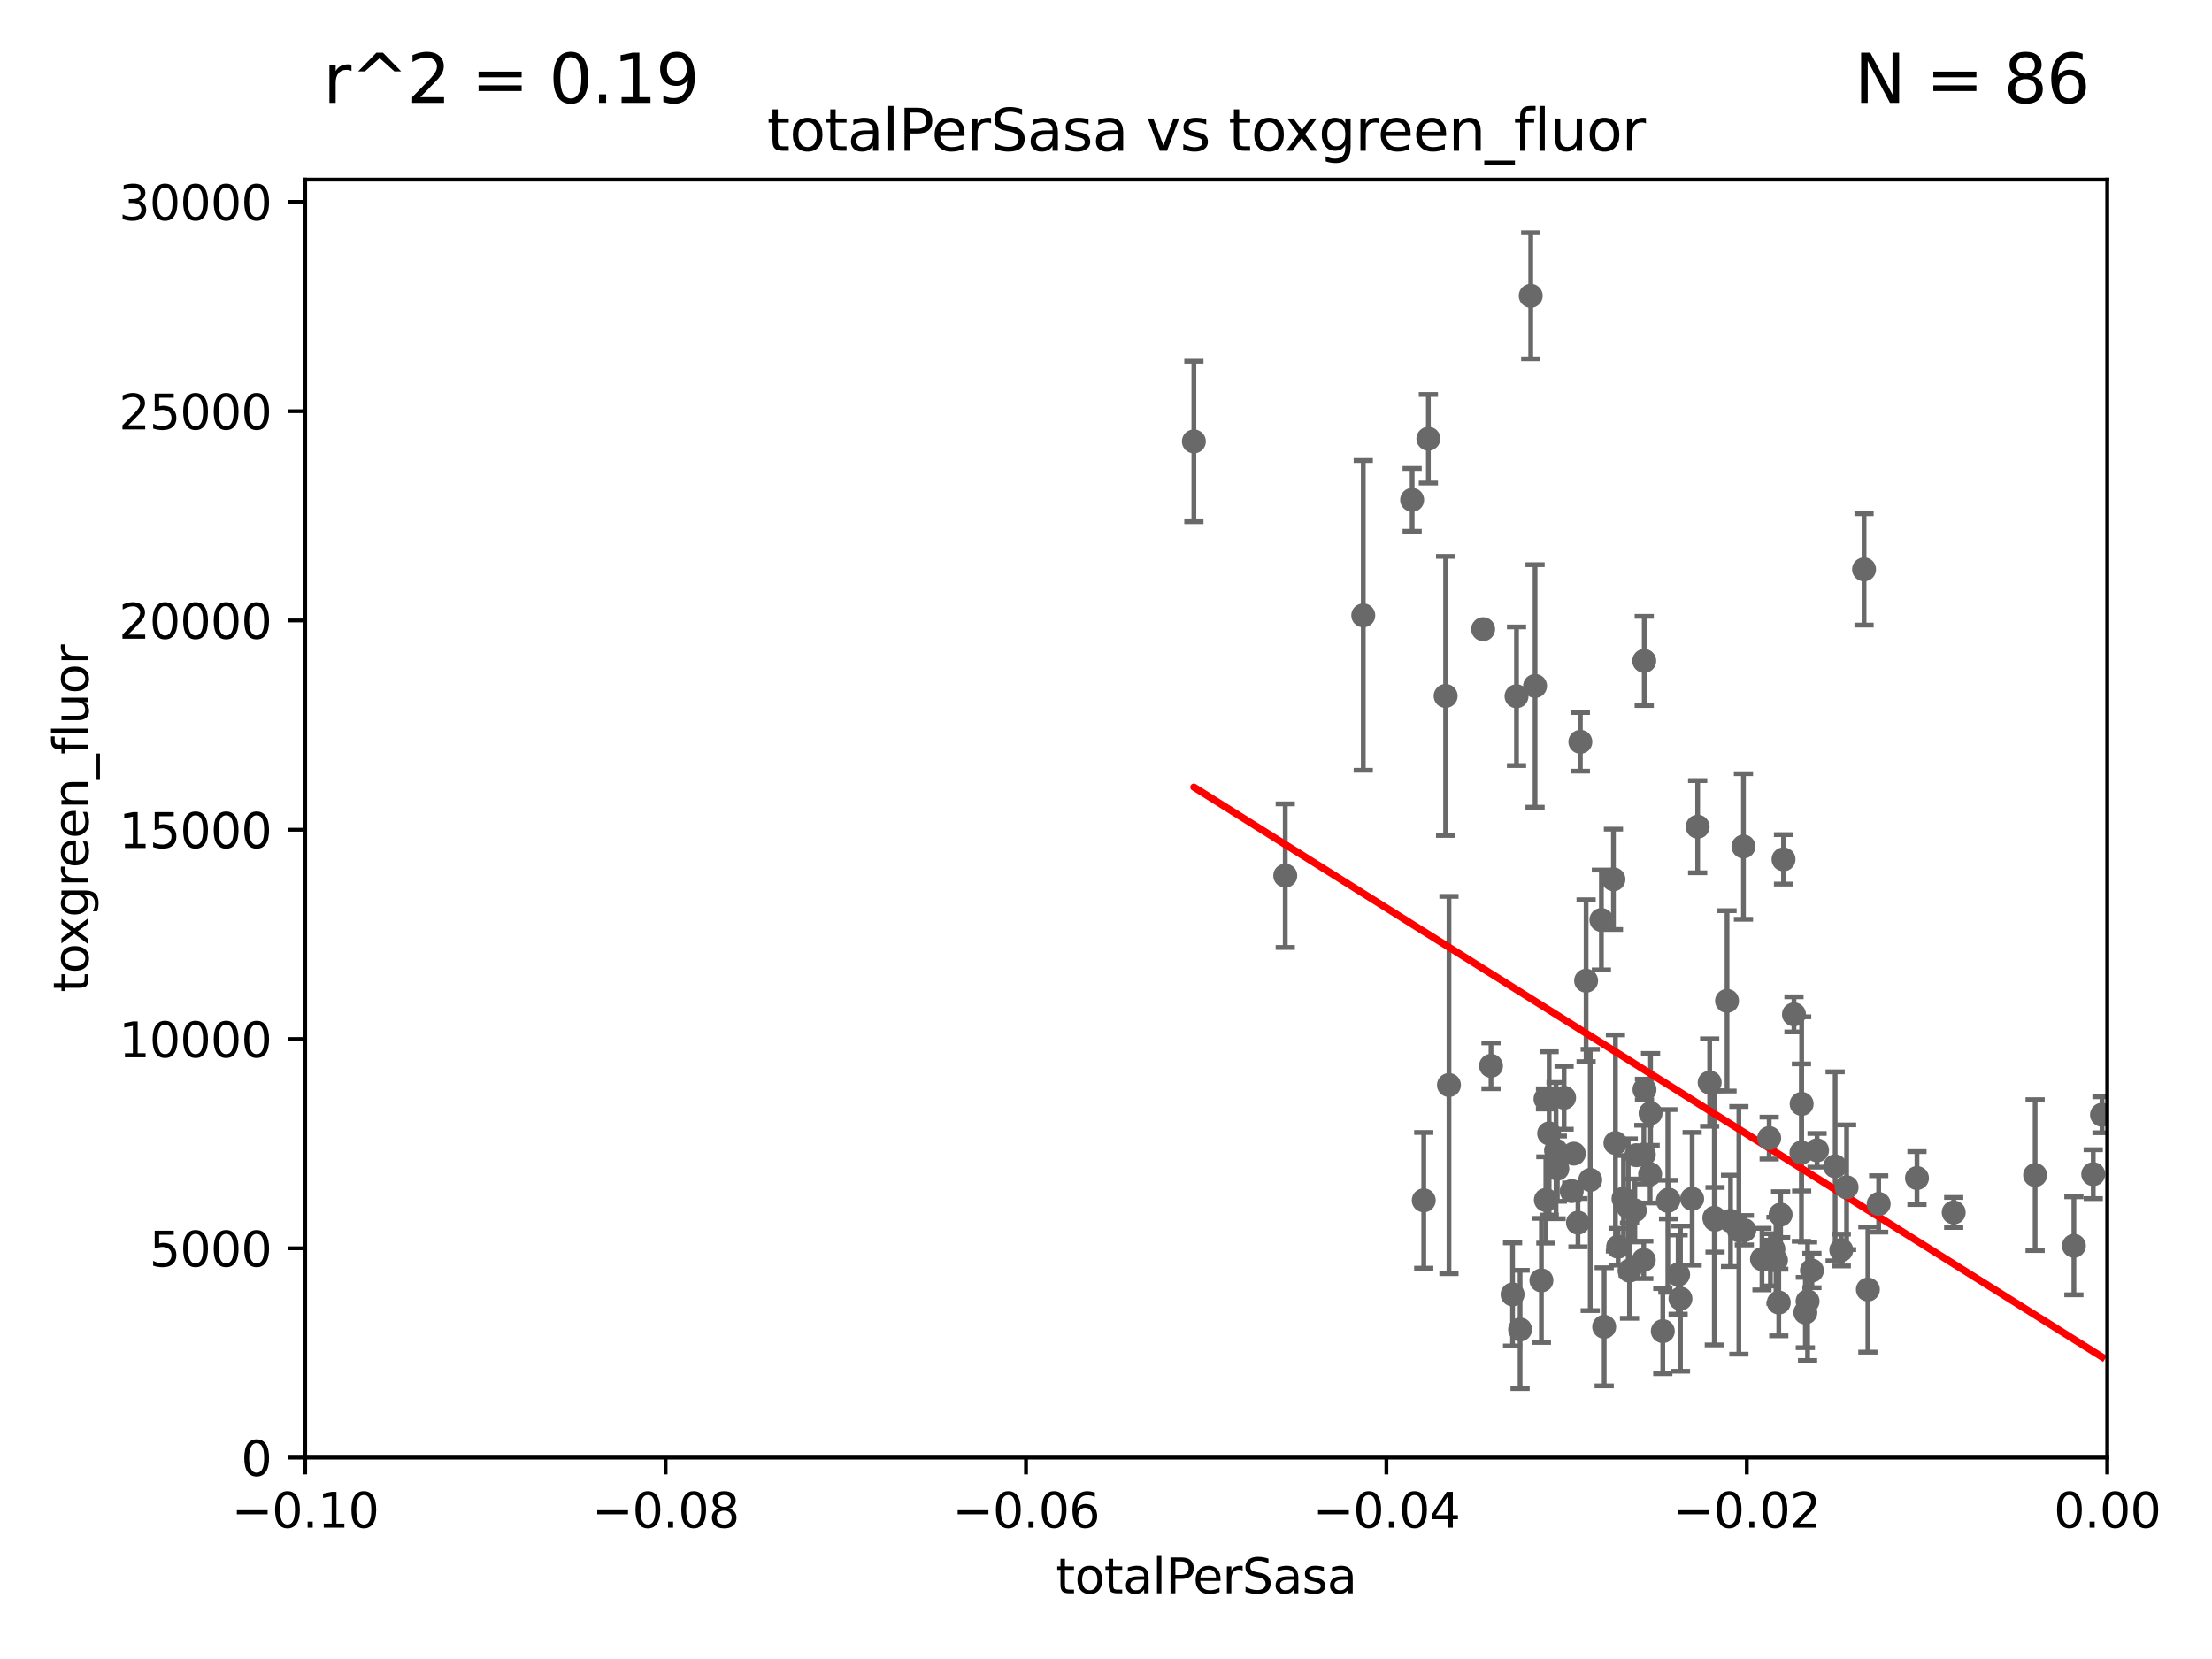 <?xml version="1.0" encoding="utf-8" standalone="no"?>
<!DOCTYPE svg PUBLIC "-//W3C//DTD SVG 1.1//EN"
  "http://www.w3.org/Graphics/SVG/1.1/DTD/svg11.dtd">
<svg xmlns:xlink="http://www.w3.org/1999/xlink" width="460.8pt" height="345.6pt" viewBox="0 0 460.8 345.6" xmlns="http://www.w3.org/2000/svg" version="1.1">
 <defs>
  <style type="text/css">*{stroke-linejoin: round; stroke-linecap: butt}</style>
 </defs>
 <g id="figure_1">
  <g id="patch_1">
   <path d="M 0 345.6 
L 460.8 345.6 
L 460.8 0 
L 0 0 
z
" style="fill: #ffffff"/>
  </g>
  <g id="axes_1">
   <g id="patch_2">
    <path d="M 63.571 303.64 
L 438.975 303.64 
L 438.975 37.411 
L 63.571 37.411 
z
" style="fill: #ffffff"/>
   </g>
   <g id="PathCollection_1">
    <defs>
     <path id="m7478d1b529" d="M 0 1.118 
C 0.297 1.118 0.581 1 0.791 0.791 
C 1 0.581 1.118 0.297 1.118 0 
C 1.118 -0.297 1 -0.581 0.791 -0.791 
C 0.581 -1 0.297 -1.118 0 -1.118 
C -0.297 -1.118 -0.581 -1 -0.791 -0.791 
C -1 -0.581 -1.118 -0.297 -1.118 0 
C -1.118 0.297 -1 0.581 -0.791 0.791 
C -0.581 1 -0.297 1.118 0 1.118 
z
" style="stroke: #696969"/>
    </defs>
    <g clip-path="url(#p6a18788ecb)">
     <use xlink:href="#m7478d1b529" x="437.887" y="232.223" style="fill: #696969; stroke: #696969"/>
     <use xlink:href="#m7478d1b529" x="308.962" y="131.072" style="fill: #696969; stroke: #696969"/>
     <use xlink:href="#m7478d1b529" x="310.604" y="222.03" style="fill: #696969; stroke: #696969"/>
     <use xlink:href="#m7478d1b529" x="342.441" y="240.521" style="fill: #696969; stroke: #696969"/>
     <use xlink:href="#m7478d1b529" x="325.829" y="228.676" style="fill: #696969; stroke: #696969"/>
     <use xlink:href="#m7478d1b529" x="301.846" y="226.03" style="fill: #696969; stroke: #696969"/>
     <use xlink:href="#m7478d1b529" x="315.096" y="269.654" style="fill: #696969; stroke: #696969"/>
     <use xlink:href="#m7478d1b529" x="339.458" y="264.702" style="fill: #696969; stroke: #696969"/>
     <use xlink:href="#m7478d1b529" x="349.583" y="265.515" style="fill: #696969; stroke: #696969"/>
     <use xlink:href="#m7478d1b529" x="340.567" y="252.159" style="fill: #696969; stroke: #696969"/>
     <use xlink:href="#m7478d1b529" x="347.444" y="250.173" style="fill: #696969; stroke: #696969"/>
     <use xlink:href="#m7478d1b529" x="352.503" y="249.733" style="fill: #696969; stroke: #696969"/>
     <use xlink:href="#m7478d1b529" x="321.102" y="266.736" style="fill: #696969; stroke: #696969"/>
     <use xlink:href="#m7478d1b529" x="359.772" y="208.501" style="fill: #696969; stroke: #696969"/>
     <use xlink:href="#m7478d1b529" x="360.505" y="254.328" style="fill: #696969; stroke: #696969"/>
     <use xlink:href="#m7478d1b529" x="340.881" y="240.644" style="fill: #696969; stroke: #696969"/>
     <use xlink:href="#m7478d1b529" x="324.152" y="239.696" style="fill: #696969; stroke: #696969"/>
     <use xlink:href="#m7478d1b529" x="330.413" y="204.3" style="fill: #696969; stroke: #696969"/>
     <use xlink:href="#m7478d1b529" x="283.994" y="128.196" style="fill: #696969; stroke: #696969"/>
     <use xlink:href="#m7478d1b529" x="356.156" y="225.52" style="fill: #696969; stroke: #696969"/>
     <use xlink:href="#m7478d1b529" x="350.069" y="270.532" style="fill: #696969; stroke: #696969"/>
     <use xlink:href="#m7478d1b529" x="333.6" y="191.647" style="fill: #696969; stroke: #696969"/>
     <use xlink:href="#m7478d1b529" x="342.427" y="262.456" style="fill: #696969; stroke: #696969"/>
     <use xlink:href="#m7478d1b529" x="296.593" y="250.052" style="fill: #696969; stroke: #696969"/>
     <use xlink:href="#m7478d1b529" x="343.752" y="244.6" style="fill: #696969; stroke: #696969"/>
     <use xlink:href="#m7478d1b529" x="328.72" y="254.705" style="fill: #696969; stroke: #696969"/>
     <use xlink:href="#m7478d1b529" x="327.854" y="240.325" style="fill: #696969; stroke: #696969"/>
     <use xlink:href="#m7478d1b529" x="318.879" y="61.614" style="fill: #696969; stroke: #696969"/>
     <use xlink:href="#m7478d1b529" x="337.086" y="259.716" style="fill: #696969; stroke: #696969"/>
     <use xlink:href="#m7478d1b529" x="322.028" y="249.972" style="fill: #696969; stroke: #696969"/>
     <use xlink:href="#m7478d1b529" x="334.181" y="276.4" style="fill: #696969; stroke: #696969"/>
     <use xlink:href="#m7478d1b529" x="315.918" y="145.041" style="fill: #696969; stroke: #696969"/>
     <use xlink:href="#m7478d1b529" x="294.177" y="104.133" style="fill: #696969; stroke: #696969"/>
     <use xlink:href="#m7478d1b529" x="329.216" y="154.539" style="fill: #696969; stroke: #696969"/>
     <use xlink:href="#m7478d1b529" x="322.713" y="236.109" style="fill: #696969; stroke: #696969"/>
     <use xlink:href="#m7478d1b529" x="327.422" y="248.131" style="fill: #696969; stroke: #696969"/>
     <use xlink:href="#m7478d1b529" x="321.954" y="228.926" style="fill: #696969; stroke: #696969"/>
     <use xlink:href="#m7478d1b529" x="331.276" y="245.803" style="fill: #696969; stroke: #696969"/>
     <use xlink:href="#m7478d1b529" x="353.654" y="172.218" style="fill: #696969; stroke: #696969"/>
     <use xlink:href="#m7478d1b529" x="339.19" y="251.464" style="fill: #696969; stroke: #696969"/>
     <use xlink:href="#m7478d1b529" x="342.524" y="137.682" style="fill: #696969; stroke: #696969"/>
     <use xlink:href="#m7478d1b529" x="319.782" y="142.898" style="fill: #696969; stroke: #696969"/>
     <use xlink:href="#m7478d1b529" x="343.842" y="231.912" style="fill: #696969; stroke: #696969"/>
     <use xlink:href="#m7478d1b529" x="368.553" y="237.081" style="fill: #696969; stroke: #696969"/>
     <use xlink:href="#m7478d1b529" x="363.371" y="256.275" style="fill: #696969; stroke: #696969"/>
     <use xlink:href="#m7478d1b529" x="316.663" y="276.953" style="fill: #696969; stroke: #696969"/>
     <use xlink:href="#m7478d1b529" x="369.969" y="262.547" style="fill: #696969; stroke: #696969"/>
     <use xlink:href="#m7478d1b529" x="389.114" y="268.638" style="fill: #696969; stroke: #696969"/>
     <use xlink:href="#m7478d1b529" x="370.936" y="253.024" style="fill: #696969; stroke: #696969"/>
     <use xlink:href="#m7478d1b529" x="371.539" y="179.021" style="fill: #696969; stroke: #696969"/>
     <use xlink:href="#m7478d1b529" x="367.053" y="262.298" style="fill: #696969; stroke: #696969"/>
     <use xlink:href="#m7478d1b529" x="388.317" y="118.613" style="fill: #696969; stroke: #696969"/>
     <use xlink:href="#m7478d1b529" x="383.574" y="260.408" style="fill: #696969; stroke: #696969"/>
     <use xlink:href="#m7478d1b529" x="376.088" y="273.425" style="fill: #696969; stroke: #696969"/>
     <use xlink:href="#m7478d1b529" x="384.682" y="247.328" style="fill: #696969; stroke: #696969"/>
     <use xlink:href="#m7478d1b529" x="336.524" y="238.109" style="fill: #696969; stroke: #696969"/>
     <use xlink:href="#m7478d1b529" x="370.553" y="271.342" style="fill: #696969; stroke: #696969"/>
     <use xlink:href="#m7478d1b529" x="391.363" y="250.798" style="fill: #696969; stroke: #696969"/>
     <use xlink:href="#m7478d1b529" x="376.55" y="271.08" style="fill: #696969; stroke: #696969"/>
     <use xlink:href="#m7478d1b529" x="378.529" y="239.627" style="fill: #696969; stroke: #696969"/>
     <use xlink:href="#m7478d1b529" x="377.455" y="264.676" style="fill: #696969; stroke: #696969"/>
     <use xlink:href="#m7478d1b529" x="406.992" y="252.58" style="fill: #696969; stroke: #696969"/>
     <use xlink:href="#m7478d1b529" x="399.34" y="245.41" style="fill: #696969; stroke: #696969"/>
     <use xlink:href="#m7478d1b529" x="423.953" y="244.793" style="fill: #696969; stroke: #696969"/>
     <use xlink:href="#m7478d1b529" x="432.032" y="259.526" style="fill: #696969; stroke: #696969"/>
     <use xlink:href="#m7478d1b529" x="436.061" y="244.598" style="fill: #696969; stroke: #696969"/>
     <use xlink:href="#m7478d1b529" x="382.294" y="242.966" style="fill: #696969; stroke: #696969"/>
     <use xlink:href="#m7478d1b529" x="375.318" y="229.961" style="fill: #696969; stroke: #696969"/>
     <use xlink:href="#m7478d1b529" x="368.807" y="262.442" style="fill: #696969; stroke: #696969"/>
     <use xlink:href="#m7478d1b529" x="375.272" y="240.105" style="fill: #696969; stroke: #696969"/>
     <use xlink:href="#m7478d1b529" x="342.577" y="226.973" style="fill: #696969; stroke: #696969"/>
     <use xlink:href="#m7478d1b529" x="324.424" y="243.461" style="fill: #696969; stroke: #696969"/>
     <use xlink:href="#m7478d1b529" x="357.124" y="253.699" style="fill: #696969; stroke: #696969"/>
     <use xlink:href="#m7478d1b529" x="267.742" y="182.415" style="fill: #696969; stroke: #696969"/>
     <use xlink:href="#m7478d1b529" x="363.195" y="176.343" style="fill: #696969; stroke: #696969"/>
     <use xlink:href="#m7478d1b529" x="369.432" y="260.213" style="fill: #696969; stroke: #696969"/>
     <use xlink:href="#m7478d1b529" x="336.109" y="183.177" style="fill: #696969; stroke: #696969"/>
     <use xlink:href="#m7478d1b529" x="357.271" y="254.099" style="fill: #696969; stroke: #696969"/>
     <use xlink:href="#m7478d1b529" x="346.391" y="277.301" style="fill: #696969; stroke: #696969"/>
     <use xlink:href="#m7478d1b529" x="301.152" y="144.977" style="fill: #696969; stroke: #696969"/>
     <use xlink:href="#m7478d1b529" x="248.707" y="91.959" style="fill: #696969; stroke: #696969"/>
     <use xlink:href="#m7478d1b529" x="373.718" y="211.31" style="fill: #696969; stroke: #696969"/>
     <use xlink:href="#m7478d1b529" x="362.239" y="256.301" style="fill: #696969; stroke: #696969"/>
     <use xlink:href="#m7478d1b529" x="297.555" y="91.401" style="fill: #696969; stroke: #696969"/>
     <use xlink:href="#m7478d1b529" x="347.592" y="249.893" style="fill: #696969; stroke: #696969"/>
     <use xlink:href="#m7478d1b529" x="338.203" y="249.694" style="fill: #696969; stroke: #696969"/>
    </g>
   </g>
   <g id="matplotlib.axis_1">
    <g id="xtick_1">
     <g id="line2d_1">
      <defs>
       <path id="m0bd5b0b550" d="M 0 0 
L 0 3.5 
" style="stroke: #000000; stroke-width: 0.8"/>
      </defs>
      <g>
       <use xlink:href="#m0bd5b0b550" x="63.571" y="303.64" style="stroke: #000000; stroke-width: 0.8"/>
      </g>
     </g>
     <g id="text_1">
      <!-- −0.10 -->
      <g transform="translate(48.249 318.238)scale(0.1 -0.1)">
       <defs>
        <path id="DejaVuSans-2212" d="M 678 2272 
L 4684 2272 
L 4684 1741 
L 678 1741 
L 678 2272 
z
" transform="scale(0.016)"/>
        <path id="DejaVuSans-30" d="M 2034 4250 
Q 1547 4250 1301 3770 
Q 1056 3291 1056 2328 
Q 1056 1369 1301 889 
Q 1547 409 2034 409 
Q 2525 409 2770 889 
Q 3016 1369 3016 2328 
Q 3016 3291 2770 3770 
Q 2525 4250 2034 4250 
z
M 2034 4750 
Q 2819 4750 3233 4129 
Q 3647 3509 3647 2328 
Q 3647 1150 3233 529 
Q 2819 -91 2034 -91 
Q 1250 -91 836 529 
Q 422 1150 422 2328 
Q 422 3509 836 4129 
Q 1250 4750 2034 4750 
z
" transform="scale(0.016)"/>
        <path id="DejaVuSans-2e" d="M 684 794 
L 1344 794 
L 1344 0 
L 684 0 
L 684 794 
z
" transform="scale(0.016)"/>
        <path id="DejaVuSans-31" d="M 794 531 
L 1825 531 
L 1825 4091 
L 703 3866 
L 703 4441 
L 1819 4666 
L 2450 4666 
L 2450 531 
L 3481 531 
L 3481 0 
L 794 0 
L 794 531 
z
" transform="scale(0.016)"/>
       </defs>
       <use xlink:href="#DejaVuSans-2212"/>
       <use xlink:href="#DejaVuSans-30" x="83.789"/>
       <use xlink:href="#DejaVuSans-2e" x="147.412"/>
       <use xlink:href="#DejaVuSans-31" x="179.199"/>
       <use xlink:href="#DejaVuSans-30" x="242.822"/>
      </g>
     </g>
    </g>
    <g id="xtick_2">
     <g id="line2d_2">
      <g>
       <use xlink:href="#m0bd5b0b550" x="138.652" y="303.64" style="stroke: #000000; stroke-width: 0.8"/>
      </g>
     </g>
     <g id="text_2">
      <!-- −0.08 -->
      <g transform="translate(123.329 318.238)scale(0.1 -0.1)">
       <defs>
        <path id="DejaVuSans-38" d="M 2034 2216 
Q 1584 2216 1326 1975 
Q 1069 1734 1069 1313 
Q 1069 891 1326 650 
Q 1584 409 2034 409 
Q 2484 409 2743 651 
Q 3003 894 3003 1313 
Q 3003 1734 2745 1975 
Q 2488 2216 2034 2216 
z
M 1403 2484 
Q 997 2584 770 2862 
Q 544 3141 544 3541 
Q 544 4100 942 4425 
Q 1341 4750 2034 4750 
Q 2731 4750 3128 4425 
Q 3525 4100 3525 3541 
Q 3525 3141 3298 2862 
Q 3072 2584 2669 2484 
Q 3125 2378 3379 2068 
Q 3634 1759 3634 1313 
Q 3634 634 3220 271 
Q 2806 -91 2034 -91 
Q 1263 -91 848 271 
Q 434 634 434 1313 
Q 434 1759 690 2068 
Q 947 2378 1403 2484 
z
M 1172 3481 
Q 1172 3119 1398 2916 
Q 1625 2713 2034 2713 
Q 2441 2713 2670 2916 
Q 2900 3119 2900 3481 
Q 2900 3844 2670 4047 
Q 2441 4250 2034 4250 
Q 1625 4250 1398 4047 
Q 1172 3844 1172 3481 
z
" transform="scale(0.016)"/>
       </defs>
       <use xlink:href="#DejaVuSans-2212"/>
       <use xlink:href="#DejaVuSans-30" x="83.789"/>
       <use xlink:href="#DejaVuSans-2e" x="147.412"/>
       <use xlink:href="#DejaVuSans-30" x="179.199"/>
       <use xlink:href="#DejaVuSans-38" x="242.822"/>
      </g>
     </g>
    </g>
    <g id="xtick_3">
     <g id="line2d_3">
      <g>
       <use xlink:href="#m0bd5b0b550" x="213.733" y="303.64" style="stroke: #000000; stroke-width: 0.8"/>
      </g>
     </g>
     <g id="text_3">
      <!-- −0.06 -->
      <g transform="translate(198.41 318.238)scale(0.1 -0.1)">
       <defs>
        <path id="DejaVuSans-36" d="M 2113 2584 
Q 1688 2584 1439 2293 
Q 1191 2003 1191 1497 
Q 1191 994 1439 701 
Q 1688 409 2113 409 
Q 2538 409 2786 701 
Q 3034 994 3034 1497 
Q 3034 2003 2786 2293 
Q 2538 2584 2113 2584 
z
M 3366 4563 
L 3366 3988 
Q 3128 4100 2886 4159 
Q 2644 4219 2406 4219 
Q 1781 4219 1451 3797 
Q 1122 3375 1075 2522 
Q 1259 2794 1537 2939 
Q 1816 3084 2150 3084 
Q 2853 3084 3261 2657 
Q 3669 2231 3669 1497 
Q 3669 778 3244 343 
Q 2819 -91 2113 -91 
Q 1303 -91 875 529 
Q 447 1150 447 2328 
Q 447 3434 972 4092 
Q 1497 4750 2381 4750 
Q 2619 4750 2861 4703 
Q 3103 4656 3366 4563 
z
" transform="scale(0.016)"/>
       </defs>
       <use xlink:href="#DejaVuSans-2212"/>
       <use xlink:href="#DejaVuSans-30" x="83.789"/>
       <use xlink:href="#DejaVuSans-2e" x="147.412"/>
       <use xlink:href="#DejaVuSans-30" x="179.199"/>
       <use xlink:href="#DejaVuSans-36" x="242.822"/>
      </g>
     </g>
    </g>
    <g id="xtick_4">
     <g id="line2d_4">
      <g>
       <use xlink:href="#m0bd5b0b550" x="288.813" y="303.64" style="stroke: #000000; stroke-width: 0.8"/>
      </g>
     </g>
     <g id="text_4">
      <!-- −0.04 -->
      <g transform="translate(273.491 318.238)scale(0.1 -0.1)">
       <defs>
        <path id="DejaVuSans-34" d="M 2419 4116 
L 825 1625 
L 2419 1625 
L 2419 4116 
z
M 2253 4666 
L 3047 4666 
L 3047 1625 
L 3713 1625 
L 3713 1100 
L 3047 1100 
L 3047 0 
L 2419 0 
L 2419 1100 
L 313 1100 
L 313 1709 
L 2253 4666 
z
" transform="scale(0.016)"/>
       </defs>
       <use xlink:href="#DejaVuSans-2212"/>
       <use xlink:href="#DejaVuSans-30" x="83.789"/>
       <use xlink:href="#DejaVuSans-2e" x="147.412"/>
       <use xlink:href="#DejaVuSans-30" x="179.199"/>
       <use xlink:href="#DejaVuSans-34" x="242.822"/>
      </g>
     </g>
    </g>
    <g id="xtick_5">
     <g id="line2d_5">
      <g>
       <use xlink:href="#m0bd5b0b550" x="363.894" y="303.64" style="stroke: #000000; stroke-width: 0.8"/>
      </g>
     </g>
     <g id="text_5">
      <!-- −0.02 -->
      <g transform="translate(348.572 318.238)scale(0.1 -0.1)">
       <defs>
        <path id="DejaVuSans-32" d="M 1228 531 
L 3431 531 
L 3431 0 
L 469 0 
L 469 531 
Q 828 903 1448 1529 
Q 2069 2156 2228 2338 
Q 2531 2678 2651 2914 
Q 2772 3150 2772 3378 
Q 2772 3750 2511 3984 
Q 2250 4219 1831 4219 
Q 1534 4219 1204 4116 
Q 875 4013 500 3803 
L 500 4441 
Q 881 4594 1212 4672 
Q 1544 4750 1819 4750 
Q 2544 4750 2975 4387 
Q 3406 4025 3406 3419 
Q 3406 3131 3298 2873 
Q 3191 2616 2906 2266 
Q 2828 2175 2409 1742 
Q 1991 1309 1228 531 
z
" transform="scale(0.016)"/>
       </defs>
       <use xlink:href="#DejaVuSans-2212"/>
       <use xlink:href="#DejaVuSans-30" x="83.789"/>
       <use xlink:href="#DejaVuSans-2e" x="147.412"/>
       <use xlink:href="#DejaVuSans-30" x="179.199"/>
       <use xlink:href="#DejaVuSans-32" x="242.822"/>
      </g>
     </g>
    </g>
    <g id="xtick_6">
     <g id="line2d_6">
      <g>
       <use xlink:href="#m0bd5b0b550" x="438.975" y="303.64" style="stroke: #000000; stroke-width: 0.8"/>
      </g>
     </g>
     <g id="text_6">
      <!-- 0.00 -->
      <g transform="translate(427.842 318.238)scale(0.1 -0.1)">
       <use xlink:href="#DejaVuSans-30"/>
       <use xlink:href="#DejaVuSans-2e" x="63.623"/>
       <use xlink:href="#DejaVuSans-30" x="95.41"/>
       <use xlink:href="#DejaVuSans-30" x="159.033"/>
      </g>
     </g>
    </g>
    <g id="text_7">
     <!-- totalPerSasa -->
     <g transform="translate(219.968 331.917)scale(0.1 -0.1)">
      <defs>
       <path id="DejaVuSans-74" d="M 1172 4494 
L 1172 3500 
L 2356 3500 
L 2356 3053 
L 1172 3053 
L 1172 1153 
Q 1172 725 1289 603 
Q 1406 481 1766 481 
L 2356 481 
L 2356 0 
L 1766 0 
Q 1100 0 847 248 
Q 594 497 594 1153 
L 594 3053 
L 172 3053 
L 172 3500 
L 594 3500 
L 594 4494 
L 1172 4494 
z
" transform="scale(0.016)"/>
       <path id="DejaVuSans-6f" d="M 1959 3097 
Q 1497 3097 1228 2736 
Q 959 2375 959 1747 
Q 959 1119 1226 758 
Q 1494 397 1959 397 
Q 2419 397 2687 759 
Q 2956 1122 2956 1747 
Q 2956 2369 2687 2733 
Q 2419 3097 1959 3097 
z
M 1959 3584 
Q 2709 3584 3137 3096 
Q 3566 2609 3566 1747 
Q 3566 888 3137 398 
Q 2709 -91 1959 -91 
Q 1206 -91 779 398 
Q 353 888 353 1747 
Q 353 2609 779 3096 
Q 1206 3584 1959 3584 
z
" transform="scale(0.016)"/>
       <path id="DejaVuSans-61" d="M 2194 1759 
Q 1497 1759 1228 1600 
Q 959 1441 959 1056 
Q 959 750 1161 570 
Q 1363 391 1709 391 
Q 2188 391 2477 730 
Q 2766 1069 2766 1631 
L 2766 1759 
L 2194 1759 
z
M 3341 1997 
L 3341 0 
L 2766 0 
L 2766 531 
Q 2569 213 2275 61 
Q 1981 -91 1556 -91 
Q 1019 -91 701 211 
Q 384 513 384 1019 
Q 384 1609 779 1909 
Q 1175 2209 1959 2209 
L 2766 2209 
L 2766 2266 
Q 2766 2663 2505 2880 
Q 2244 3097 1772 3097 
Q 1472 3097 1187 3025 
Q 903 2953 641 2809 
L 641 3341 
Q 956 3463 1253 3523 
Q 1550 3584 1831 3584 
Q 2591 3584 2966 3190 
Q 3341 2797 3341 1997 
z
" transform="scale(0.016)"/>
       <path id="DejaVuSans-6c" d="M 603 4863 
L 1178 4863 
L 1178 0 
L 603 0 
L 603 4863 
z
" transform="scale(0.016)"/>
       <path id="DejaVuSans-50" d="M 1259 4147 
L 1259 2394 
L 2053 2394 
Q 2494 2394 2734 2622 
Q 2975 2850 2975 3272 
Q 2975 3691 2734 3919 
Q 2494 4147 2053 4147 
L 1259 4147 
z
M 628 4666 
L 2053 4666 
Q 2838 4666 3239 4311 
Q 3641 3956 3641 3272 
Q 3641 2581 3239 2228 
Q 2838 1875 2053 1875 
L 1259 1875 
L 1259 0 
L 628 0 
L 628 4666 
z
" transform="scale(0.016)"/>
       <path id="DejaVuSans-65" d="M 3597 1894 
L 3597 1613 
L 953 1613 
Q 991 1019 1311 708 
Q 1631 397 2203 397 
Q 2534 397 2845 478 
Q 3156 559 3463 722 
L 3463 178 
Q 3153 47 2828 -22 
Q 2503 -91 2169 -91 
Q 1331 -91 842 396 
Q 353 884 353 1716 
Q 353 2575 817 3079 
Q 1281 3584 2069 3584 
Q 2775 3584 3186 3129 
Q 3597 2675 3597 1894 
z
M 3022 2063 
Q 3016 2534 2758 2815 
Q 2500 3097 2075 3097 
Q 1594 3097 1305 2825 
Q 1016 2553 972 2059 
L 3022 2063 
z
" transform="scale(0.016)"/>
       <path id="DejaVuSans-72" d="M 2631 2963 
Q 2534 3019 2420 3045 
Q 2306 3072 2169 3072 
Q 1681 3072 1420 2755 
Q 1159 2438 1159 1844 
L 1159 0 
L 581 0 
L 581 3500 
L 1159 3500 
L 1159 2956 
Q 1341 3275 1631 3429 
Q 1922 3584 2338 3584 
Q 2397 3584 2469 3576 
Q 2541 3569 2628 3553 
L 2631 2963 
z
" transform="scale(0.016)"/>
       <path id="DejaVuSans-53" d="M 3425 4513 
L 3425 3897 
Q 3066 4069 2747 4153 
Q 2428 4238 2131 4238 
Q 1616 4238 1336 4038 
Q 1056 3838 1056 3469 
Q 1056 3159 1242 3001 
Q 1428 2844 1947 2747 
L 2328 2669 
Q 3034 2534 3370 2195 
Q 3706 1856 3706 1288 
Q 3706 609 3251 259 
Q 2797 -91 1919 -91 
Q 1588 -91 1214 -16 
Q 841 59 441 206 
L 441 856 
Q 825 641 1194 531 
Q 1563 422 1919 422 
Q 2459 422 2753 634 
Q 3047 847 3047 1241 
Q 3047 1584 2836 1778 
Q 2625 1972 2144 2069 
L 1759 2144 
Q 1053 2284 737 2584 
Q 422 2884 422 3419 
Q 422 4038 858 4394 
Q 1294 4750 2059 4750 
Q 2388 4750 2728 4690 
Q 3069 4631 3425 4513 
z
" transform="scale(0.016)"/>
       <path id="DejaVuSans-73" d="M 2834 3397 
L 2834 2853 
Q 2591 2978 2328 3040 
Q 2066 3103 1784 3103 
Q 1356 3103 1142 2972 
Q 928 2841 928 2578 
Q 928 2378 1081 2264 
Q 1234 2150 1697 2047 
L 1894 2003 
Q 2506 1872 2764 1633 
Q 3022 1394 3022 966 
Q 3022 478 2636 193 
Q 2250 -91 1575 -91 
Q 1294 -91 989 -36 
Q 684 19 347 128 
L 347 722 
Q 666 556 975 473 
Q 1284 391 1588 391 
Q 1994 391 2212 530 
Q 2431 669 2431 922 
Q 2431 1156 2273 1281 
Q 2116 1406 1581 1522 
L 1381 1569 
Q 847 1681 609 1914 
Q 372 2147 372 2553 
Q 372 3047 722 3315 
Q 1072 3584 1716 3584 
Q 2034 3584 2315 3537 
Q 2597 3491 2834 3397 
z
" transform="scale(0.016)"/>
      </defs>
      <use xlink:href="#DejaVuSans-74"/>
      <use xlink:href="#DejaVuSans-6f" x="39.209"/>
      <use xlink:href="#DejaVuSans-74" x="100.391"/>
      <use xlink:href="#DejaVuSans-61" x="139.6"/>
      <use xlink:href="#DejaVuSans-6c" x="200.879"/>
      <use xlink:href="#DejaVuSans-50" x="228.662"/>
      <use xlink:href="#DejaVuSans-65" x="285.34"/>
      <use xlink:href="#DejaVuSans-72" x="346.863"/>
      <use xlink:href="#DejaVuSans-53" x="387.977"/>
      <use xlink:href="#DejaVuSans-61" x="451.453"/>
      <use xlink:href="#DejaVuSans-73" x="512.732"/>
      <use xlink:href="#DejaVuSans-61" x="564.832"/>
     </g>
    </g>
   </g>
   <g id="matplotlib.axis_2">
    <g id="ytick_1">
     <g id="line2d_7">
      <defs>
       <path id="m481600afce" d="M 0 0 
L -3.5 0 
" style="stroke: #000000; stroke-width: 0.8"/>
      </defs>
      <g>
       <use xlink:href="#m481600afce" x="63.571" y="303.64" style="stroke: #000000; stroke-width: 0.8"/>
      </g>
     </g>
     <g id="text_8">
      <!-- 0 -->
      <g transform="translate(50.209 307.439)scale(0.1 -0.1)">
       <use xlink:href="#DejaVuSans-30"/>
      </g>
     </g>
    </g>
    <g id="ytick_2">
     <g id="line2d_8">
      <g>
       <use xlink:href="#m481600afce" x="63.571" y="260.043" style="stroke: #000000; stroke-width: 0.8"/>
      </g>
     </g>
     <g id="text_9">
      <!-- 5000 -->
      <g transform="translate(31.121 263.843)scale(0.1 -0.1)">
       <defs>
        <path id="DejaVuSans-35" d="M 691 4666 
L 3169 4666 
L 3169 4134 
L 1269 4134 
L 1269 2991 
Q 1406 3038 1543 3061 
Q 1681 3084 1819 3084 
Q 2600 3084 3056 2656 
Q 3513 2228 3513 1497 
Q 3513 744 3044 326 
Q 2575 -91 1722 -91 
Q 1428 -91 1123 -41 
Q 819 9 494 109 
L 494 744 
Q 775 591 1075 516 
Q 1375 441 1709 441 
Q 2250 441 2565 725 
Q 2881 1009 2881 1497 
Q 2881 1984 2565 2268 
Q 2250 2553 1709 2553 
Q 1456 2553 1204 2497 
Q 953 2441 691 2322 
L 691 4666 
z
" transform="scale(0.016)"/>
       </defs>
       <use xlink:href="#DejaVuSans-35"/>
       <use xlink:href="#DejaVuSans-30" x="63.623"/>
       <use xlink:href="#DejaVuSans-30" x="127.246"/>
       <use xlink:href="#DejaVuSans-30" x="190.869"/>
      </g>
     </g>
    </g>
    <g id="ytick_3">
     <g id="line2d_9">
      <g>
       <use xlink:href="#m481600afce" x="63.571" y="216.447" style="stroke: #000000; stroke-width: 0.8"/>
      </g>
     </g>
     <g id="text_10">
      <!-- 10000 -->
      <g transform="translate(24.759 220.246)scale(0.1 -0.1)">
       <use xlink:href="#DejaVuSans-31"/>
       <use xlink:href="#DejaVuSans-30" x="63.623"/>
       <use xlink:href="#DejaVuSans-30" x="127.246"/>
       <use xlink:href="#DejaVuSans-30" x="190.869"/>
       <use xlink:href="#DejaVuSans-30" x="254.492"/>
      </g>
     </g>
    </g>
    <g id="ytick_4">
     <g id="line2d_10">
      <g>
       <use xlink:href="#m481600afce" x="63.571" y="172.85" style="stroke: #000000; stroke-width: 0.8"/>
      </g>
     </g>
     <g id="text_11">
      <!-- 15000 -->
      <g transform="translate(24.759 176.649)scale(0.1 -0.1)">
       <use xlink:href="#DejaVuSans-31"/>
       <use xlink:href="#DejaVuSans-35" x="63.623"/>
       <use xlink:href="#DejaVuSans-30" x="127.246"/>
       <use xlink:href="#DejaVuSans-30" x="190.869"/>
       <use xlink:href="#DejaVuSans-30" x="254.492"/>
      </g>
     </g>
    </g>
    <g id="ytick_5">
     <g id="line2d_11">
      <g>
       <use xlink:href="#m481600afce" x="63.571" y="129.254" style="stroke: #000000; stroke-width: 0.8"/>
      </g>
     </g>
     <g id="text_12">
      <!-- 20000 -->
      <g transform="translate(24.759 133.053)scale(0.1 -0.1)">
       <use xlink:href="#DejaVuSans-32"/>
       <use xlink:href="#DejaVuSans-30" x="63.623"/>
       <use xlink:href="#DejaVuSans-30" x="127.246"/>
       <use xlink:href="#DejaVuSans-30" x="190.869"/>
       <use xlink:href="#DejaVuSans-30" x="254.492"/>
      </g>
     </g>
    </g>
    <g id="ytick_6">
     <g id="line2d_12">
      <g>
       <use xlink:href="#m481600afce" x="63.571" y="85.657" style="stroke: #000000; stroke-width: 0.8"/>
      </g>
     </g>
     <g id="text_13">
      <!-- 25000 -->
      <g transform="translate(24.759 89.456)scale(0.1 -0.1)">
       <use xlink:href="#DejaVuSans-32"/>
       <use xlink:href="#DejaVuSans-35" x="63.623"/>
       <use xlink:href="#DejaVuSans-30" x="127.246"/>
       <use xlink:href="#DejaVuSans-30" x="190.869"/>
       <use xlink:href="#DejaVuSans-30" x="254.492"/>
      </g>
     </g>
    </g>
    <g id="ytick_7">
     <g id="line2d_13">
      <g>
       <use xlink:href="#m481600afce" x="63.571" y="42.06" style="stroke: #000000; stroke-width: 0.8"/>
      </g>
     </g>
     <g id="text_14">
      <!-- 30000 -->
      <g transform="translate(24.759 45.86)scale(0.1 -0.1)">
       <defs>
        <path id="DejaVuSans-33" d="M 2597 2516 
Q 3050 2419 3304 2112 
Q 3559 1806 3559 1356 
Q 3559 666 3084 287 
Q 2609 -91 1734 -91 
Q 1441 -91 1130 -33 
Q 819 25 488 141 
L 488 750 
Q 750 597 1062 519 
Q 1375 441 1716 441 
Q 2309 441 2620 675 
Q 2931 909 2931 1356 
Q 2931 1769 2642 2001 
Q 2353 2234 1838 2234 
L 1294 2234 
L 1294 2753 
L 1863 2753 
Q 2328 2753 2575 2939 
Q 2822 3125 2822 3475 
Q 2822 3834 2567 4026 
Q 2313 4219 1838 4219 
Q 1578 4219 1281 4162 
Q 984 4106 628 3988 
L 628 4550 
Q 988 4650 1302 4700 
Q 1616 4750 1894 4750 
Q 2613 4750 3031 4423 
Q 3450 4097 3450 3541 
Q 3450 3153 3228 2886 
Q 3006 2619 2597 2516 
z
" transform="scale(0.016)"/>
       </defs>
       <use xlink:href="#DejaVuSans-33"/>
       <use xlink:href="#DejaVuSans-30" x="63.623"/>
       <use xlink:href="#DejaVuSans-30" x="127.246"/>
       <use xlink:href="#DejaVuSans-30" x="190.869"/>
       <use xlink:href="#DejaVuSans-30" x="254.492"/>
      </g>
     </g>
    </g>
    <g id="text_15">
     <!-- toxgreen_fluor -->
     <g transform="translate(18.401 206.72)rotate(-90)scale(0.1 -0.1)">
      <defs>
       <path id="DejaVuSans-78" d="M 3513 3500 
L 2247 1797 
L 3578 0 
L 2900 0 
L 1881 1375 
L 863 0 
L 184 0 
L 1544 1831 
L 300 3500 
L 978 3500 
L 1906 2253 
L 2834 3500 
L 3513 3500 
z
" transform="scale(0.016)"/>
       <path id="DejaVuSans-67" d="M 2906 1791 
Q 2906 2416 2648 2759 
Q 2391 3103 1925 3103 
Q 1463 3103 1205 2759 
Q 947 2416 947 1791 
Q 947 1169 1205 825 
Q 1463 481 1925 481 
Q 2391 481 2648 825 
Q 2906 1169 2906 1791 
z
M 3481 434 
Q 3481 -459 3084 -895 
Q 2688 -1331 1869 -1331 
Q 1566 -1331 1297 -1286 
Q 1028 -1241 775 -1147 
L 775 -588 
Q 1028 -725 1275 -790 
Q 1522 -856 1778 -856 
Q 2344 -856 2625 -561 
Q 2906 -266 2906 331 
L 2906 616 
Q 2728 306 2450 153 
Q 2172 0 1784 0 
Q 1141 0 747 490 
Q 353 981 353 1791 
Q 353 2603 747 3093 
Q 1141 3584 1784 3584 
Q 2172 3584 2450 3431 
Q 2728 3278 2906 2969 
L 2906 3500 
L 3481 3500 
L 3481 434 
z
" transform="scale(0.016)"/>
       <path id="DejaVuSans-6e" d="M 3513 2113 
L 3513 0 
L 2938 0 
L 2938 2094 
Q 2938 2591 2744 2837 
Q 2550 3084 2163 3084 
Q 1697 3084 1428 2787 
Q 1159 2491 1159 1978 
L 1159 0 
L 581 0 
L 581 3500 
L 1159 3500 
L 1159 2956 
Q 1366 3272 1645 3428 
Q 1925 3584 2291 3584 
Q 2894 3584 3203 3211 
Q 3513 2838 3513 2113 
z
" transform="scale(0.016)"/>
       <path id="DejaVuSans-5f" d="M 3263 -1063 
L 3263 -1509 
L -63 -1509 
L -63 -1063 
L 3263 -1063 
z
" transform="scale(0.016)"/>
       <path id="DejaVuSans-66" d="M 2375 4863 
L 2375 4384 
L 1825 4384 
Q 1516 4384 1395 4259 
Q 1275 4134 1275 3809 
L 1275 3500 
L 2222 3500 
L 2222 3053 
L 1275 3053 
L 1275 0 
L 697 0 
L 697 3053 
L 147 3053 
L 147 3500 
L 697 3500 
L 697 3744 
Q 697 4328 969 4595 
Q 1241 4863 1831 4863 
L 2375 4863 
z
" transform="scale(0.016)"/>
       <path id="DejaVuSans-75" d="M 544 1381 
L 544 3500 
L 1119 3500 
L 1119 1403 
Q 1119 906 1312 657 
Q 1506 409 1894 409 
Q 2359 409 2629 706 
Q 2900 1003 2900 1516 
L 2900 3500 
L 3475 3500 
L 3475 0 
L 2900 0 
L 2900 538 
Q 2691 219 2414 64 
Q 2138 -91 1772 -91 
Q 1169 -91 856 284 
Q 544 659 544 1381 
z
M 1991 3584 
L 1991 3584 
z
" transform="scale(0.016)"/>
      </defs>
      <use xlink:href="#DejaVuSans-74"/>
      <use xlink:href="#DejaVuSans-6f" x="39.209"/>
      <use xlink:href="#DejaVuSans-78" x="97.266"/>
      <use xlink:href="#DejaVuSans-67" x="156.445"/>
      <use xlink:href="#DejaVuSans-72" x="219.922"/>
      <use xlink:href="#DejaVuSans-65" x="258.785"/>
      <use xlink:href="#DejaVuSans-65" x="320.309"/>
      <use xlink:href="#DejaVuSans-6e" x="381.832"/>
      <use xlink:href="#DejaVuSans-5f" x="445.211"/>
      <use xlink:href="#DejaVuSans-66" x="495.211"/>
      <use xlink:href="#DejaVuSans-6c" x="530.416"/>
      <use xlink:href="#DejaVuSans-75" x="558.199"/>
      <use xlink:href="#DejaVuSans-6f" x="621.578"/>
      <use xlink:href="#DejaVuSans-72" x="682.76"/>
     </g>
    </g>
   </g>
   <g id="LineCollection_1">
    <path d="M 437.887 235.969 
L 437.887 228.477 
" clip-path="url(#p6a18788ecb)" style="fill: none; stroke: #696969"/>
    <path d="M 308.962 131.667 
L 308.962 130.476 
" clip-path="url(#p6a18788ecb)" style="fill: none; stroke: #696969"/>
    <path d="M 310.604 226.799 
L 310.604 217.261 
" clip-path="url(#p6a18788ecb)" style="fill: none; stroke: #696969"/>
    <path d="M 342.441 246.633 
L 342.441 234.409 
" clip-path="url(#p6a18788ecb)" style="fill: none; stroke: #696969"/>
    <path d="M 325.829 235.234 
L 325.829 222.117 
" clip-path="url(#p6a18788ecb)" style="fill: none; stroke: #696969"/>
    <path d="M 301.846 265.328 
L 301.846 186.732 
" clip-path="url(#p6a18788ecb)" style="fill: none; stroke: #696969"/>
    <path d="M 315.096 280.391 
L 315.096 258.917 
" clip-path="url(#p6a18788ecb)" style="fill: none; stroke: #696969"/>
    <path d="M 339.458 274.628 
L 339.458 254.777 
" clip-path="url(#p6a18788ecb)" style="fill: none; stroke: #696969"/>
    <path d="M 349.583 273.765 
L 349.583 257.265 
" clip-path="url(#p6a18788ecb)" style="fill: none; stroke: #696969"/>
    <path d="M 340.567 258.71 
L 340.567 245.608 
" clip-path="url(#p6a18788ecb)" style="fill: none; stroke: #696969"/>
    <path d="M 347.444 269.205 
L 347.444 231.141 
" clip-path="url(#p6a18788ecb)" style="fill: none; stroke: #696969"/>
    <path d="M 352.503 263.561 
L 352.503 235.905 
" clip-path="url(#p6a18788ecb)" style="fill: none; stroke: #696969"/>
    <path d="M 321.102 279.652 
L 321.102 253.819 
" clip-path="url(#p6a18788ecb)" style="fill: none; stroke: #696969"/>
    <path d="M 359.772 227.287 
L 359.772 189.715 
" clip-path="url(#p6a18788ecb)" style="fill: none; stroke: #696969"/>
    <path d="M 360.505 263.842 
L 360.505 244.815 
" clip-path="url(#p6a18788ecb)" style="fill: none; stroke: #696969"/>
    <path d="M 340.881 241.246 
L 340.881 240.043 
" clip-path="url(#p6a18788ecb)" style="fill: none; stroke: #696969"/>
    <path d="M 324.152 253.884 
L 324.152 225.508 
" clip-path="url(#p6a18788ecb)" style="fill: none; stroke: #696969"/>
    <path d="M 330.413 221.16 
L 330.413 187.439 
" clip-path="url(#p6a18788ecb)" style="fill: none; stroke: #696969"/>
    <path d="M 283.994 160.459 
L 283.994 95.932 
" clip-path="url(#p6a18788ecb)" style="fill: none; stroke: #696969"/>
    <path d="M 356.156 234.625 
L 356.156 216.415 
" clip-path="url(#p6a18788ecb)" style="fill: none; stroke: #696969"/>
    <path d="M 350.069 285.649 
L 350.069 255.415 
" clip-path="url(#p6a18788ecb)" style="fill: none; stroke: #696969"/>
    <path d="M 333.6 202.046 
L 333.6 181.247 
" clip-path="url(#p6a18788ecb)" style="fill: none; stroke: #696969"/>
    <path d="M 342.427 266.354 
L 342.427 258.558 
" clip-path="url(#p6a18788ecb)" style="fill: none; stroke: #696969"/>
    <path d="M 296.593 264.188 
L 296.593 235.916 
" clip-path="url(#p6a18788ecb)" style="fill: none; stroke: #696969"/>
    <path d="M 343.752 250.608 
L 343.752 238.592 
" clip-path="url(#p6a18788ecb)" style="fill: none; stroke: #696969"/>
    <path d="M 328.72 259.736 
L 328.72 249.674 
" clip-path="url(#p6a18788ecb)" style="fill: none; stroke: #696969"/>
    <path d="M 327.854 241.126 
L 327.854 239.524 
" clip-path="url(#p6a18788ecb)" style="fill: none; stroke: #696969"/>
    <path d="M 318.879 74.739 
L 318.879 48.489 
" clip-path="url(#p6a18788ecb)" style="fill: none; stroke: #696969"/>
    <path d="M 337.086 263.544 
L 337.086 255.889 
" clip-path="url(#p6a18788ecb)" style="fill: none; stroke: #696969"/>
    <path d="M 322.028 258.962 
L 322.028 240.982 
" clip-path="url(#p6a18788ecb)" style="fill: none; stroke: #696969"/>
    <path d="M 334.181 288.705 
L 334.181 264.096 
" clip-path="url(#p6a18788ecb)" style="fill: none; stroke: #696969"/>
    <path d="M 315.918 159.479 
L 315.918 130.604 
" clip-path="url(#p6a18788ecb)" style="fill: none; stroke: #696969"/>
    <path d="M 294.177 110.676 
L 294.177 97.591 
" clip-path="url(#p6a18788ecb)" style="fill: none; stroke: #696969"/>
    <path d="M 329.216 160.647 
L 329.216 148.431 
" clip-path="url(#p6a18788ecb)" style="fill: none; stroke: #696969"/>
    <path d="M 322.713 253.129 
L 322.713 219.089 
" clip-path="url(#p6a18788ecb)" style="fill: none; stroke: #696969"/>
    <path d="M 327.422 249.826 
L 327.422 246.437 
" clip-path="url(#p6a18788ecb)" style="fill: none; stroke: #696969"/>
    <path d="M 321.954 231.027 
L 321.954 226.825 
" clip-path="url(#p6a18788ecb)" style="fill: none; stroke: #696969"/>
    <path d="M 331.276 273.02 
L 331.276 218.585 
" clip-path="url(#p6a18788ecb)" style="fill: none; stroke: #696969"/>
    <path d="M 353.654 181.817 
L 353.654 162.618 
" clip-path="url(#p6a18788ecb)" style="fill: none; stroke: #696969"/>
    <path d="M 339.19 265.691 
L 339.19 237.236 
" clip-path="url(#p6a18788ecb)" style="fill: none; stroke: #696969"/>
    <path d="M 342.524 146.974 
L 342.524 128.391 
" clip-path="url(#p6a18788ecb)" style="fill: none; stroke: #696969"/>
    <path d="M 319.782 168.162 
L 319.782 117.633 
" clip-path="url(#p6a18788ecb)" style="fill: none; stroke: #696969"/>
    <path d="M 343.842 244.381 
L 343.842 219.443 
" clip-path="url(#p6a18788ecb)" style="fill: none; stroke: #696969"/>
    <path d="M 368.553 241.447 
L 368.553 232.714 
" clip-path="url(#p6a18788ecb)" style="fill: none; stroke: #696969"/>
    <path d="M 363.371 259.338 
L 363.371 253.212 
" clip-path="url(#p6a18788ecb)" style="fill: none; stroke: #696969"/>
    <path d="M 316.663 289.278 
L 316.663 264.629 
" clip-path="url(#p6a18788ecb)" style="fill: none; stroke: #696969"/>
    <path d="M 369.969 271.518 
L 369.969 253.576 
" clip-path="url(#p6a18788ecb)" style="fill: none; stroke: #696969"/>
    <path d="M 389.114 281.677 
L 389.114 255.599 
" clip-path="url(#p6a18788ecb)" style="fill: none; stroke: #696969"/>
    <path d="M 370.936 257.802 
L 370.936 248.245 
" clip-path="url(#p6a18788ecb)" style="fill: none; stroke: #696969"/>
    <path d="M 371.539 184.169 
L 371.539 173.873 
" clip-path="url(#p6a18788ecb)" style="fill: none; stroke: #696969"/>
    <path d="M 367.053 268.71 
L 367.053 255.885 
" clip-path="url(#p6a18788ecb)" style="fill: none; stroke: #696969"/>
    <path d="M 388.317 130.215 
L 388.317 107.01 
" clip-path="url(#p6a18788ecb)" style="fill: none; stroke: #696969"/>
    <path d="M 383.574 263.721 
L 383.574 257.095 
" clip-path="url(#p6a18788ecb)" style="fill: none; stroke: #696969"/>
    <path d="M 376.088 280.747 
L 376.088 266.102 
" clip-path="url(#p6a18788ecb)" style="fill: none; stroke: #696969"/>
    <path d="M 384.682 260.318 
L 384.682 234.339 
" clip-path="url(#p6a18788ecb)" style="fill: none; stroke: #696969"/>
    <path d="M 336.524 260.631 
L 336.524 215.588 
" clip-path="url(#p6a18788ecb)" style="fill: none; stroke: #696969"/>
    <path d="M 370.553 278.281 
L 370.553 264.403 
" clip-path="url(#p6a18788ecb)" style="fill: none; stroke: #696969"/>
    <path d="M 391.363 256.676 
L 391.363 244.919 
" clip-path="url(#p6a18788ecb)" style="fill: none; stroke: #696969"/>
    <path d="M 376.55 283.414 
L 376.55 258.746 
" clip-path="url(#p6a18788ecb)" style="fill: none; stroke: #696969"/>
    <path d="M 378.529 243.138 
L 378.529 236.116 
" clip-path="url(#p6a18788ecb)" style="fill: none; stroke: #696969"/>
    <path d="M 377.455 268.255 
L 377.455 261.097 
" clip-path="url(#p6a18788ecb)" style="fill: none; stroke: #696969"/>
    <path d="M 406.992 255.705 
L 406.992 249.454 
" clip-path="url(#p6a18788ecb)" style="fill: none; stroke: #696969"/>
    <path d="M 399.34 250.927 
L 399.34 239.893 
" clip-path="url(#p6a18788ecb)" style="fill: none; stroke: #696969"/>
    <path d="M 423.953 260.508 
L 423.953 229.078 
" clip-path="url(#p6a18788ecb)" style="fill: none; stroke: #696969"/>
    <path d="M 432.032 269.736 
L 432.032 249.315 
" clip-path="url(#p6a18788ecb)" style="fill: none; stroke: #696969"/>
    <path d="M 436.061 249.691 
L 436.061 239.504 
" clip-path="url(#p6a18788ecb)" style="fill: none; stroke: #696969"/>
    <path d="M 382.294 262.647 
L 382.294 223.286 
" clip-path="url(#p6a18788ecb)" style="fill: none; stroke: #696969"/>
    <path d="M 375.318 248.102 
L 375.318 211.82 
" clip-path="url(#p6a18788ecb)" style="fill: none; stroke: #696969"/>
    <path d="M 368.807 267.889 
L 368.807 256.994 
" clip-path="url(#p6a18788ecb)" style="fill: none; stroke: #696969"/>
    <path d="M 375.272 258.579 
L 375.272 221.631 
" clip-path="url(#p6a18788ecb)" style="fill: none; stroke: #696969"/>
    <path d="M 342.577 229.144 
L 342.577 224.802 
" clip-path="url(#p6a18788ecb)" style="fill: none; stroke: #696969"/>
    <path d="M 324.424 250.265 
L 324.424 236.656 
" clip-path="url(#p6a18788ecb)" style="fill: none; stroke: #696969"/>
    <path d="M 357.124 280.175 
L 357.124 227.223 
" clip-path="url(#p6a18788ecb)" style="fill: none; stroke: #696969"/>
    <path d="M 267.742 197.369 
L 267.742 167.462 
" clip-path="url(#p6a18788ecb)" style="fill: none; stroke: #696969"/>
    <path d="M 363.195 191.506 
L 363.195 161.179 
" clip-path="url(#p6a18788ecb)" style="fill: none; stroke: #696969"/>
    <path d="M 369.432 262.065 
L 369.432 258.361 
" clip-path="url(#p6a18788ecb)" style="fill: none; stroke: #696969"/>
    <path d="M 336.109 193.626 
L 336.109 172.728 
" clip-path="url(#p6a18788ecb)" style="fill: none; stroke: #696969"/>
    <path d="M 357.271 260.833 
L 357.271 247.364 
" clip-path="url(#p6a18788ecb)" style="fill: none; stroke: #696969"/>
    <path d="M 346.391 286.161 
L 346.391 268.441 
" clip-path="url(#p6a18788ecb)" style="fill: none; stroke: #696969"/>
    <path d="M 301.152 174.043 
L 301.152 115.91 
" clip-path="url(#p6a18788ecb)" style="fill: none; stroke: #696969"/>
    <path d="M 248.707 108.678 
L 248.707 75.24 
" clip-path="url(#p6a18788ecb)" style="fill: none; stroke: #696969"/>
    <path d="M 373.718 214.975 
L 373.718 207.645 
" clip-path="url(#p6a18788ecb)" style="fill: none; stroke: #696969"/>
    <path d="M 362.239 282.103 
L 362.239 230.498 
" clip-path="url(#p6a18788ecb)" style="fill: none; stroke: #696969"/>
    <path d="M 297.555 100.632 
L 297.555 82.171 
" clip-path="url(#p6a18788ecb)" style="fill: none; stroke: #696969"/>
    <path d="M 347.592 253.921 
L 347.592 245.866 
" clip-path="url(#p6a18788ecb)" style="fill: none; stroke: #696969"/>
    <path d="M 338.203 258.675 
L 338.203 240.713 
" clip-path="url(#p6a18788ecb)" style="fill: none; stroke: #696969"/>
   </g>
   <g id="line2d_14">
    <defs>
     <path id="mcdf176b4a3" d="M 2 0 
L -2 -0 
" style="stroke: #696969"/>
    </defs>
    <g clip-path="url(#p6a18788ecb)">
     <use xlink:href="#mcdf176b4a3" x="437.887" y="235.969" style="fill: #696969; stroke: #696969"/>
     <use xlink:href="#mcdf176b4a3" x="308.962" y="131.667" style="fill: #696969; stroke: #696969"/>
     <use xlink:href="#mcdf176b4a3" x="310.604" y="226.799" style="fill: #696969; stroke: #696969"/>
     <use xlink:href="#mcdf176b4a3" x="342.441" y="246.633" style="fill: #696969; stroke: #696969"/>
     <use xlink:href="#mcdf176b4a3" x="325.829" y="235.234" style="fill: #696969; stroke: #696969"/>
     <use xlink:href="#mcdf176b4a3" x="301.846" y="265.328" style="fill: #696969; stroke: #696969"/>
     <use xlink:href="#mcdf176b4a3" x="315.096" y="280.391" style="fill: #696969; stroke: #696969"/>
     <use xlink:href="#mcdf176b4a3" x="339.458" y="274.628" style="fill: #696969; stroke: #696969"/>
     <use xlink:href="#mcdf176b4a3" x="349.583" y="273.765" style="fill: #696969; stroke: #696969"/>
     <use xlink:href="#mcdf176b4a3" x="340.567" y="258.71" style="fill: #696969; stroke: #696969"/>
     <use xlink:href="#mcdf176b4a3" x="347.444" y="269.205" style="fill: #696969; stroke: #696969"/>
     <use xlink:href="#mcdf176b4a3" x="352.503" y="263.561" style="fill: #696969; stroke: #696969"/>
     <use xlink:href="#mcdf176b4a3" x="321.102" y="279.652" style="fill: #696969; stroke: #696969"/>
     <use xlink:href="#mcdf176b4a3" x="359.772" y="227.287" style="fill: #696969; stroke: #696969"/>
     <use xlink:href="#mcdf176b4a3" x="360.505" y="263.842" style="fill: #696969; stroke: #696969"/>
     <use xlink:href="#mcdf176b4a3" x="340.881" y="241.246" style="fill: #696969; stroke: #696969"/>
     <use xlink:href="#mcdf176b4a3" x="324.152" y="253.884" style="fill: #696969; stroke: #696969"/>
     <use xlink:href="#mcdf176b4a3" x="330.413" y="221.16" style="fill: #696969; stroke: #696969"/>
     <use xlink:href="#mcdf176b4a3" x="283.994" y="160.459" style="fill: #696969; stroke: #696969"/>
     <use xlink:href="#mcdf176b4a3" x="356.156" y="234.625" style="fill: #696969; stroke: #696969"/>
     <use xlink:href="#mcdf176b4a3" x="350.069" y="285.649" style="fill: #696969; stroke: #696969"/>
     <use xlink:href="#mcdf176b4a3" x="333.6" y="202.046" style="fill: #696969; stroke: #696969"/>
     <use xlink:href="#mcdf176b4a3" x="342.427" y="266.354" style="fill: #696969; stroke: #696969"/>
     <use xlink:href="#mcdf176b4a3" x="296.593" y="264.188" style="fill: #696969; stroke: #696969"/>
     <use xlink:href="#mcdf176b4a3" x="343.752" y="250.608" style="fill: #696969; stroke: #696969"/>
     <use xlink:href="#mcdf176b4a3" x="328.72" y="259.736" style="fill: #696969; stroke: #696969"/>
     <use xlink:href="#mcdf176b4a3" x="327.854" y="241.126" style="fill: #696969; stroke: #696969"/>
     <use xlink:href="#mcdf176b4a3" x="318.879" y="74.739" style="fill: #696969; stroke: #696969"/>
     <use xlink:href="#mcdf176b4a3" x="337.086" y="263.544" style="fill: #696969; stroke: #696969"/>
     <use xlink:href="#mcdf176b4a3" x="322.028" y="258.962" style="fill: #696969; stroke: #696969"/>
     <use xlink:href="#mcdf176b4a3" x="334.181" y="288.705" style="fill: #696969; stroke: #696969"/>
     <use xlink:href="#mcdf176b4a3" x="315.918" y="159.479" style="fill: #696969; stroke: #696969"/>
     <use xlink:href="#mcdf176b4a3" x="294.177" y="110.676" style="fill: #696969; stroke: #696969"/>
     <use xlink:href="#mcdf176b4a3" x="329.216" y="160.647" style="fill: #696969; stroke: #696969"/>
     <use xlink:href="#mcdf176b4a3" x="322.713" y="253.129" style="fill: #696969; stroke: #696969"/>
     <use xlink:href="#mcdf176b4a3" x="327.422" y="249.826" style="fill: #696969; stroke: #696969"/>
     <use xlink:href="#mcdf176b4a3" x="321.954" y="231.027" style="fill: #696969; stroke: #696969"/>
     <use xlink:href="#mcdf176b4a3" x="331.276" y="273.02" style="fill: #696969; stroke: #696969"/>
     <use xlink:href="#mcdf176b4a3" x="353.654" y="181.817" style="fill: #696969; stroke: #696969"/>
     <use xlink:href="#mcdf176b4a3" x="339.19" y="265.691" style="fill: #696969; stroke: #696969"/>
     <use xlink:href="#mcdf176b4a3" x="342.524" y="146.974" style="fill: #696969; stroke: #696969"/>
     <use xlink:href="#mcdf176b4a3" x="319.782" y="168.162" style="fill: #696969; stroke: #696969"/>
     <use xlink:href="#mcdf176b4a3" x="343.842" y="244.381" style="fill: #696969; stroke: #696969"/>
     <use xlink:href="#mcdf176b4a3" x="368.553" y="241.447" style="fill: #696969; stroke: #696969"/>
     <use xlink:href="#mcdf176b4a3" x="363.371" y="259.338" style="fill: #696969; stroke: #696969"/>
     <use xlink:href="#mcdf176b4a3" x="316.663" y="289.278" style="fill: #696969; stroke: #696969"/>
     <use xlink:href="#mcdf176b4a3" x="369.969" y="271.518" style="fill: #696969; stroke: #696969"/>
     <use xlink:href="#mcdf176b4a3" x="389.114" y="281.677" style="fill: #696969; stroke: #696969"/>
     <use xlink:href="#mcdf176b4a3" x="370.936" y="257.802" style="fill: #696969; stroke: #696969"/>
     <use xlink:href="#mcdf176b4a3" x="371.539" y="184.169" style="fill: #696969; stroke: #696969"/>
     <use xlink:href="#mcdf176b4a3" x="367.053" y="268.71" style="fill: #696969; stroke: #696969"/>
     <use xlink:href="#mcdf176b4a3" x="388.317" y="130.215" style="fill: #696969; stroke: #696969"/>
     <use xlink:href="#mcdf176b4a3" x="383.574" y="263.721" style="fill: #696969; stroke: #696969"/>
     <use xlink:href="#mcdf176b4a3" x="376.088" y="280.747" style="fill: #696969; stroke: #696969"/>
     <use xlink:href="#mcdf176b4a3" x="384.682" y="260.318" style="fill: #696969; stroke: #696969"/>
     <use xlink:href="#mcdf176b4a3" x="336.524" y="260.631" style="fill: #696969; stroke: #696969"/>
     <use xlink:href="#mcdf176b4a3" x="370.553" y="278.281" style="fill: #696969; stroke: #696969"/>
     <use xlink:href="#mcdf176b4a3" x="391.363" y="256.676" style="fill: #696969; stroke: #696969"/>
     <use xlink:href="#mcdf176b4a3" x="376.55" y="283.414" style="fill: #696969; stroke: #696969"/>
     <use xlink:href="#mcdf176b4a3" x="378.529" y="243.138" style="fill: #696969; stroke: #696969"/>
     <use xlink:href="#mcdf176b4a3" x="377.455" y="268.255" style="fill: #696969; stroke: #696969"/>
     <use xlink:href="#mcdf176b4a3" x="406.992" y="255.705" style="fill: #696969; stroke: #696969"/>
     <use xlink:href="#mcdf176b4a3" x="399.34" y="250.927" style="fill: #696969; stroke: #696969"/>
     <use xlink:href="#mcdf176b4a3" x="423.953" y="260.508" style="fill: #696969; stroke: #696969"/>
     <use xlink:href="#mcdf176b4a3" x="432.032" y="269.736" style="fill: #696969; stroke: #696969"/>
     <use xlink:href="#mcdf176b4a3" x="436.061" y="249.691" style="fill: #696969; stroke: #696969"/>
     <use xlink:href="#mcdf176b4a3" x="382.294" y="262.647" style="fill: #696969; stroke: #696969"/>
     <use xlink:href="#mcdf176b4a3" x="375.318" y="248.102" style="fill: #696969; stroke: #696969"/>
     <use xlink:href="#mcdf176b4a3" x="368.807" y="267.889" style="fill: #696969; stroke: #696969"/>
     <use xlink:href="#mcdf176b4a3" x="375.272" y="258.579" style="fill: #696969; stroke: #696969"/>
     <use xlink:href="#mcdf176b4a3" x="342.577" y="229.144" style="fill: #696969; stroke: #696969"/>
     <use xlink:href="#mcdf176b4a3" x="324.424" y="250.265" style="fill: #696969; stroke: #696969"/>
     <use xlink:href="#mcdf176b4a3" x="357.124" y="280.175" style="fill: #696969; stroke: #696969"/>
     <use xlink:href="#mcdf176b4a3" x="267.742" y="197.369" style="fill: #696969; stroke: #696969"/>
     <use xlink:href="#mcdf176b4a3" x="363.195" y="191.506" style="fill: #696969; stroke: #696969"/>
     <use xlink:href="#mcdf176b4a3" x="369.432" y="262.065" style="fill: #696969; stroke: #696969"/>
     <use xlink:href="#mcdf176b4a3" x="336.109" y="193.626" style="fill: #696969; stroke: #696969"/>
     <use xlink:href="#mcdf176b4a3" x="357.271" y="260.833" style="fill: #696969; stroke: #696969"/>
     <use xlink:href="#mcdf176b4a3" x="346.391" y="286.161" style="fill: #696969; stroke: #696969"/>
     <use xlink:href="#mcdf176b4a3" x="301.152" y="174.043" style="fill: #696969; stroke: #696969"/>
     <use xlink:href="#mcdf176b4a3" x="248.707" y="108.678" style="fill: #696969; stroke: #696969"/>
     <use xlink:href="#mcdf176b4a3" x="373.718" y="214.975" style="fill: #696969; stroke: #696969"/>
     <use xlink:href="#mcdf176b4a3" x="362.239" y="282.103" style="fill: #696969; stroke: #696969"/>
     <use xlink:href="#mcdf176b4a3" x="297.555" y="100.632" style="fill: #696969; stroke: #696969"/>
     <use xlink:href="#mcdf176b4a3" x="347.592" y="253.921" style="fill: #696969; stroke: #696969"/>
     <use xlink:href="#mcdf176b4a3" x="338.203" y="258.675" style="fill: #696969; stroke: #696969"/>
    </g>
   </g>
   <g id="line2d_15">
    <g clip-path="url(#p6a18788ecb)">
     <use xlink:href="#mcdf176b4a3" x="437.887" y="228.477" style="fill: #696969; stroke: #696969"/>
     <use xlink:href="#mcdf176b4a3" x="308.962" y="130.476" style="fill: #696969; stroke: #696969"/>
     <use xlink:href="#mcdf176b4a3" x="310.604" y="217.261" style="fill: #696969; stroke: #696969"/>
     <use xlink:href="#mcdf176b4a3" x="342.441" y="234.409" style="fill: #696969; stroke: #696969"/>
     <use xlink:href="#mcdf176b4a3" x="325.829" y="222.117" style="fill: #696969; stroke: #696969"/>
     <use xlink:href="#mcdf176b4a3" x="301.846" y="186.732" style="fill: #696969; stroke: #696969"/>
     <use xlink:href="#mcdf176b4a3" x="315.096" y="258.917" style="fill: #696969; stroke: #696969"/>
     <use xlink:href="#mcdf176b4a3" x="339.458" y="254.777" style="fill: #696969; stroke: #696969"/>
     <use xlink:href="#mcdf176b4a3" x="349.583" y="257.265" style="fill: #696969; stroke: #696969"/>
     <use xlink:href="#mcdf176b4a3" x="340.567" y="245.608" style="fill: #696969; stroke: #696969"/>
     <use xlink:href="#mcdf176b4a3" x="347.444" y="231.141" style="fill: #696969; stroke: #696969"/>
     <use xlink:href="#mcdf176b4a3" x="352.503" y="235.905" style="fill: #696969; stroke: #696969"/>
     <use xlink:href="#mcdf176b4a3" x="321.102" y="253.819" style="fill: #696969; stroke: #696969"/>
     <use xlink:href="#mcdf176b4a3" x="359.772" y="189.715" style="fill: #696969; stroke: #696969"/>
     <use xlink:href="#mcdf176b4a3" x="360.505" y="244.815" style="fill: #696969; stroke: #696969"/>
     <use xlink:href="#mcdf176b4a3" x="340.881" y="240.043" style="fill: #696969; stroke: #696969"/>
     <use xlink:href="#mcdf176b4a3" x="324.152" y="225.508" style="fill: #696969; stroke: #696969"/>
     <use xlink:href="#mcdf176b4a3" x="330.413" y="187.439" style="fill: #696969; stroke: #696969"/>
     <use xlink:href="#mcdf176b4a3" x="283.994" y="95.932" style="fill: #696969; stroke: #696969"/>
     <use xlink:href="#mcdf176b4a3" x="356.156" y="216.415" style="fill: #696969; stroke: #696969"/>
     <use xlink:href="#mcdf176b4a3" x="350.069" y="255.415" style="fill: #696969; stroke: #696969"/>
     <use xlink:href="#mcdf176b4a3" x="333.6" y="181.247" style="fill: #696969; stroke: #696969"/>
     <use xlink:href="#mcdf176b4a3" x="342.427" y="258.558" style="fill: #696969; stroke: #696969"/>
     <use xlink:href="#mcdf176b4a3" x="296.593" y="235.916" style="fill: #696969; stroke: #696969"/>
     <use xlink:href="#mcdf176b4a3" x="343.752" y="238.592" style="fill: #696969; stroke: #696969"/>
     <use xlink:href="#mcdf176b4a3" x="328.72" y="249.674" style="fill: #696969; stroke: #696969"/>
     <use xlink:href="#mcdf176b4a3" x="327.854" y="239.524" style="fill: #696969; stroke: #696969"/>
     <use xlink:href="#mcdf176b4a3" x="318.879" y="48.489" style="fill: #696969; stroke: #696969"/>
     <use xlink:href="#mcdf176b4a3" x="337.086" y="255.889" style="fill: #696969; stroke: #696969"/>
     <use xlink:href="#mcdf176b4a3" x="322.028" y="240.982" style="fill: #696969; stroke: #696969"/>
     <use xlink:href="#mcdf176b4a3" x="334.181" y="264.096" style="fill: #696969; stroke: #696969"/>
     <use xlink:href="#mcdf176b4a3" x="315.918" y="130.604" style="fill: #696969; stroke: #696969"/>
     <use xlink:href="#mcdf176b4a3" x="294.177" y="97.591" style="fill: #696969; stroke: #696969"/>
     <use xlink:href="#mcdf176b4a3" x="329.216" y="148.431" style="fill: #696969; stroke: #696969"/>
     <use xlink:href="#mcdf176b4a3" x="322.713" y="219.089" style="fill: #696969; stroke: #696969"/>
     <use xlink:href="#mcdf176b4a3" x="327.422" y="246.437" style="fill: #696969; stroke: #696969"/>
     <use xlink:href="#mcdf176b4a3" x="321.954" y="226.825" style="fill: #696969; stroke: #696969"/>
     <use xlink:href="#mcdf176b4a3" x="331.276" y="218.585" style="fill: #696969; stroke: #696969"/>
     <use xlink:href="#mcdf176b4a3" x="353.654" y="162.618" style="fill: #696969; stroke: #696969"/>
     <use xlink:href="#mcdf176b4a3" x="339.19" y="237.236" style="fill: #696969; stroke: #696969"/>
     <use xlink:href="#mcdf176b4a3" x="342.524" y="128.391" style="fill: #696969; stroke: #696969"/>
     <use xlink:href="#mcdf176b4a3" x="319.782" y="117.633" style="fill: #696969; stroke: #696969"/>
     <use xlink:href="#mcdf176b4a3" x="343.842" y="219.443" style="fill: #696969; stroke: #696969"/>
     <use xlink:href="#mcdf176b4a3" x="368.553" y="232.714" style="fill: #696969; stroke: #696969"/>
     <use xlink:href="#mcdf176b4a3" x="363.371" y="253.212" style="fill: #696969; stroke: #696969"/>
     <use xlink:href="#mcdf176b4a3" x="316.663" y="264.629" style="fill: #696969; stroke: #696969"/>
     <use xlink:href="#mcdf176b4a3" x="369.969" y="253.576" style="fill: #696969; stroke: #696969"/>
     <use xlink:href="#mcdf176b4a3" x="389.114" y="255.599" style="fill: #696969; stroke: #696969"/>
     <use xlink:href="#mcdf176b4a3" x="370.936" y="248.245" style="fill: #696969; stroke: #696969"/>
     <use xlink:href="#mcdf176b4a3" x="371.539" y="173.873" style="fill: #696969; stroke: #696969"/>
     <use xlink:href="#mcdf176b4a3" x="367.053" y="255.885" style="fill: #696969; stroke: #696969"/>
     <use xlink:href="#mcdf176b4a3" x="388.317" y="107.01" style="fill: #696969; stroke: #696969"/>
     <use xlink:href="#mcdf176b4a3" x="383.574" y="257.095" style="fill: #696969; stroke: #696969"/>
     <use xlink:href="#mcdf176b4a3" x="376.088" y="266.102" style="fill: #696969; stroke: #696969"/>
     <use xlink:href="#mcdf176b4a3" x="384.682" y="234.339" style="fill: #696969; stroke: #696969"/>
     <use xlink:href="#mcdf176b4a3" x="336.524" y="215.588" style="fill: #696969; stroke: #696969"/>
     <use xlink:href="#mcdf176b4a3" x="370.553" y="264.403" style="fill: #696969; stroke: #696969"/>
     <use xlink:href="#mcdf176b4a3" x="391.363" y="244.919" style="fill: #696969; stroke: #696969"/>
     <use xlink:href="#mcdf176b4a3" x="376.55" y="258.746" style="fill: #696969; stroke: #696969"/>
     <use xlink:href="#mcdf176b4a3" x="378.529" y="236.116" style="fill: #696969; stroke: #696969"/>
     <use xlink:href="#mcdf176b4a3" x="377.455" y="261.097" style="fill: #696969; stroke: #696969"/>
     <use xlink:href="#mcdf176b4a3" x="406.992" y="249.454" style="fill: #696969; stroke: #696969"/>
     <use xlink:href="#mcdf176b4a3" x="399.34" y="239.893" style="fill: #696969; stroke: #696969"/>
     <use xlink:href="#mcdf176b4a3" x="423.953" y="229.078" style="fill: #696969; stroke: #696969"/>
     <use xlink:href="#mcdf176b4a3" x="432.032" y="249.315" style="fill: #696969; stroke: #696969"/>
     <use xlink:href="#mcdf176b4a3" x="436.061" y="239.504" style="fill: #696969; stroke: #696969"/>
     <use xlink:href="#mcdf176b4a3" x="382.294" y="223.286" style="fill: #696969; stroke: #696969"/>
     <use xlink:href="#mcdf176b4a3" x="375.318" y="211.82" style="fill: #696969; stroke: #696969"/>
     <use xlink:href="#mcdf176b4a3" x="368.807" y="256.994" style="fill: #696969; stroke: #696969"/>
     <use xlink:href="#mcdf176b4a3" x="375.272" y="221.631" style="fill: #696969; stroke: #696969"/>
     <use xlink:href="#mcdf176b4a3" x="342.577" y="224.802" style="fill: #696969; stroke: #696969"/>
     <use xlink:href="#mcdf176b4a3" x="324.424" y="236.656" style="fill: #696969; stroke: #696969"/>
     <use xlink:href="#mcdf176b4a3" x="357.124" y="227.223" style="fill: #696969; stroke: #696969"/>
     <use xlink:href="#mcdf176b4a3" x="267.742" y="167.462" style="fill: #696969; stroke: #696969"/>
     <use xlink:href="#mcdf176b4a3" x="363.195" y="161.179" style="fill: #696969; stroke: #696969"/>
     <use xlink:href="#mcdf176b4a3" x="369.432" y="258.361" style="fill: #696969; stroke: #696969"/>
     <use xlink:href="#mcdf176b4a3" x="336.109" y="172.728" style="fill: #696969; stroke: #696969"/>
     <use xlink:href="#mcdf176b4a3" x="357.271" y="247.364" style="fill: #696969; stroke: #696969"/>
     <use xlink:href="#mcdf176b4a3" x="346.391" y="268.441" style="fill: #696969; stroke: #696969"/>
     <use xlink:href="#mcdf176b4a3" x="301.152" y="115.91" style="fill: #696969; stroke: #696969"/>
     <use xlink:href="#mcdf176b4a3" x="248.707" y="75.24" style="fill: #696969; stroke: #696969"/>
     <use xlink:href="#mcdf176b4a3" x="373.718" y="207.645" style="fill: #696969; stroke: #696969"/>
     <use xlink:href="#mcdf176b4a3" x="362.239" y="230.498" style="fill: #696969; stroke: #696969"/>
     <use xlink:href="#mcdf176b4a3" x="297.555" y="82.171" style="fill: #696969; stroke: #696969"/>
     <use xlink:href="#mcdf176b4a3" x="347.592" y="245.866" style="fill: #696969; stroke: #696969"/>
     <use xlink:href="#mcdf176b4a3" x="338.203" y="240.713" style="fill: #696969; stroke: #696969"/>
    </g>
   </g>
   <g id="line2d_16">
    <path d="M 437.887 282.683 
L 308.962 201.789 
L 310.604 202.819 
L 342.441 222.795 
L 325.829 212.372 
L 301.846 197.324 
L 315.096 205.637 
L 339.458 220.924 
L 349.583 227.276 
L 340.567 221.619 
L 347.444 225.934 
L 352.503 229.109 
L 321.102 209.406 
L 359.772 233.67 
L 360.505 234.129 
L 340.881 221.817 
L 324.152 211.319 
L 330.413 215.248 
L 283.994 186.122 
L 356.156 231.401 
L 350.069 227.581 
L 333.6 217.248 
L 342.427 222.786 
L 296.593 194.028 
L 343.752 223.617 
L 328.72 214.186 
L 327.854 213.643 
L 318.879 208.011 
L 337.086 219.435 
L 322.028 209.987 
L 334.181 217.613 
L 315.918 206.153 
L 294.177 192.511 
L 329.216 214.497 
L 322.713 210.417 
L 327.422 213.371 
L 321.954 209.941 
L 331.276 215.79 
L 353.654 229.831 
L 339.19 220.755 
L 342.524 222.847 
L 319.782 208.578 
L 343.842 223.674 
L 368.553 239.179 
L 363.371 235.927 
L 316.663 206.621 
L 369.969 240.068 
L 389.114 252.08 
L 370.936 240.675 
L 371.539 241.053 
L 367.053 238.238 
L 388.317 251.58 
L 383.574 248.604 
L 376.088 243.907 
L 384.682 249.3 
L 336.524 219.082 
L 370.553 240.434 
L 391.363 253.491 
L 376.55 244.197 
L 378.529 245.439 
L 377.455 244.765 
L 406.992 263.298 
L 399.34 258.496 
L 423.953 273.94 
L 432.032 279.009 
L 436.061 281.537 
L 382.294 247.801 
L 375.318 243.424 
L 368.807 239.338 
L 375.272 243.395 
L 342.577 222.881 
L 324.424 211.49 
L 357.124 232.008 
L 267.742 175.925 
L 363.195 235.817 
L 369.432 239.731 
L 336.109 218.822 
L 357.271 232.1 
L 346.391 225.274 
L 301.152 196.889 
L 248.707 163.982 
L 373.718 242.42 
L 362.239 235.218 
L 297.555 194.632 
L 347.592 226.027 
L 338.203 220.136 
" clip-path="url(#p6a18788ecb)" style="fill: none; stroke: #ff0000; stroke-width: 1.5; stroke-linecap: square"/>
   </g>
   <g id="line2d_17">
    <defs>
     <path id="m3d39cbd256" d="M 0 2 
C 0.53 2 1.039 1.789 1.414 1.414 
C 1.789 1.039 2 0.53 2 0 
C 2 -0.53 1.789 -1.039 1.414 -1.414 
C 1.039 -1.789 0.53 -2 0 -2 
C -0.53 -2 -1.039 -1.789 -1.414 -1.414 
C -1.789 -1.039 -2 -0.53 -2 0 
C -2 0.53 -1.789 1.039 -1.414 1.414 
C -1.039 1.789 -0.53 2 0 2 
z
" style="stroke: #696969"/>
    </defs>
    <g clip-path="url(#p6a18788ecb)">
     <use xlink:href="#m3d39cbd256" x="437.887" y="232.223" style="fill: #696969; stroke: #696969"/>
     <use xlink:href="#m3d39cbd256" x="308.962" y="131.072" style="fill: #696969; stroke: #696969"/>
     <use xlink:href="#m3d39cbd256" x="310.604" y="222.03" style="fill: #696969; stroke: #696969"/>
     <use xlink:href="#m3d39cbd256" x="342.441" y="240.521" style="fill: #696969; stroke: #696969"/>
     <use xlink:href="#m3d39cbd256" x="325.829" y="228.676" style="fill: #696969; stroke: #696969"/>
     <use xlink:href="#m3d39cbd256" x="301.846" y="226.03" style="fill: #696969; stroke: #696969"/>
     <use xlink:href="#m3d39cbd256" x="315.096" y="269.654" style="fill: #696969; stroke: #696969"/>
     <use xlink:href="#m3d39cbd256" x="339.458" y="264.702" style="fill: #696969; stroke: #696969"/>
     <use xlink:href="#m3d39cbd256" x="349.583" y="265.515" style="fill: #696969; stroke: #696969"/>
     <use xlink:href="#m3d39cbd256" x="340.567" y="252.159" style="fill: #696969; stroke: #696969"/>
     <use xlink:href="#m3d39cbd256" x="347.444" y="250.173" style="fill: #696969; stroke: #696969"/>
     <use xlink:href="#m3d39cbd256" x="352.503" y="249.733" style="fill: #696969; stroke: #696969"/>
     <use xlink:href="#m3d39cbd256" x="321.102" y="266.736" style="fill: #696969; stroke: #696969"/>
     <use xlink:href="#m3d39cbd256" x="359.772" y="208.501" style="fill: #696969; stroke: #696969"/>
     <use xlink:href="#m3d39cbd256" x="360.505" y="254.328" style="fill: #696969; stroke: #696969"/>
     <use xlink:href="#m3d39cbd256" x="340.881" y="240.644" style="fill: #696969; stroke: #696969"/>
     <use xlink:href="#m3d39cbd256" x="324.152" y="239.696" style="fill: #696969; stroke: #696969"/>
     <use xlink:href="#m3d39cbd256" x="330.413" y="204.3" style="fill: #696969; stroke: #696969"/>
     <use xlink:href="#m3d39cbd256" x="283.994" y="128.196" style="fill: #696969; stroke: #696969"/>
     <use xlink:href="#m3d39cbd256" x="356.156" y="225.52" style="fill: #696969; stroke: #696969"/>
     <use xlink:href="#m3d39cbd256" x="350.069" y="270.532" style="fill: #696969; stroke: #696969"/>
     <use xlink:href="#m3d39cbd256" x="333.6" y="191.647" style="fill: #696969; stroke: #696969"/>
     <use xlink:href="#m3d39cbd256" x="342.427" y="262.456" style="fill: #696969; stroke: #696969"/>
     <use xlink:href="#m3d39cbd256" x="296.593" y="250.052" style="fill: #696969; stroke: #696969"/>
     <use xlink:href="#m3d39cbd256" x="343.752" y="244.6" style="fill: #696969; stroke: #696969"/>
     <use xlink:href="#m3d39cbd256" x="328.72" y="254.705" style="fill: #696969; stroke: #696969"/>
     <use xlink:href="#m3d39cbd256" x="327.854" y="240.325" style="fill: #696969; stroke: #696969"/>
     <use xlink:href="#m3d39cbd256" x="318.879" y="61.614" style="fill: #696969; stroke: #696969"/>
     <use xlink:href="#m3d39cbd256" x="337.086" y="259.716" style="fill: #696969; stroke: #696969"/>
     <use xlink:href="#m3d39cbd256" x="322.028" y="249.972" style="fill: #696969; stroke: #696969"/>
     <use xlink:href="#m3d39cbd256" x="334.181" y="276.4" style="fill: #696969; stroke: #696969"/>
     <use xlink:href="#m3d39cbd256" x="315.918" y="145.041" style="fill: #696969; stroke: #696969"/>
     <use xlink:href="#m3d39cbd256" x="294.177" y="104.133" style="fill: #696969; stroke: #696969"/>
     <use xlink:href="#m3d39cbd256" x="329.216" y="154.539" style="fill: #696969; stroke: #696969"/>
     <use xlink:href="#m3d39cbd256" x="322.713" y="236.109" style="fill: #696969; stroke: #696969"/>
     <use xlink:href="#m3d39cbd256" x="327.422" y="248.131" style="fill: #696969; stroke: #696969"/>
     <use xlink:href="#m3d39cbd256" x="321.954" y="228.926" style="fill: #696969; stroke: #696969"/>
     <use xlink:href="#m3d39cbd256" x="331.276" y="245.803" style="fill: #696969; stroke: #696969"/>
     <use xlink:href="#m3d39cbd256" x="353.654" y="172.218" style="fill: #696969; stroke: #696969"/>
     <use xlink:href="#m3d39cbd256" x="339.19" y="251.464" style="fill: #696969; stroke: #696969"/>
     <use xlink:href="#m3d39cbd256" x="342.524" y="137.682" style="fill: #696969; stroke: #696969"/>
     <use xlink:href="#m3d39cbd256" x="319.782" y="142.898" style="fill: #696969; stroke: #696969"/>
     <use xlink:href="#m3d39cbd256" x="343.842" y="231.912" style="fill: #696969; stroke: #696969"/>
     <use xlink:href="#m3d39cbd256" x="368.553" y="237.081" style="fill: #696969; stroke: #696969"/>
     <use xlink:href="#m3d39cbd256" x="363.371" y="256.275" style="fill: #696969; stroke: #696969"/>
     <use xlink:href="#m3d39cbd256" x="316.663" y="276.953" style="fill: #696969; stroke: #696969"/>
     <use xlink:href="#m3d39cbd256" x="369.969" y="262.547" style="fill: #696969; stroke: #696969"/>
     <use xlink:href="#m3d39cbd256" x="389.114" y="268.638" style="fill: #696969; stroke: #696969"/>
     <use xlink:href="#m3d39cbd256" x="370.936" y="253.024" style="fill: #696969; stroke: #696969"/>
     <use xlink:href="#m3d39cbd256" x="371.539" y="179.021" style="fill: #696969; stroke: #696969"/>
     <use xlink:href="#m3d39cbd256" x="367.053" y="262.298" style="fill: #696969; stroke: #696969"/>
     <use xlink:href="#m3d39cbd256" x="388.317" y="118.613" style="fill: #696969; stroke: #696969"/>
     <use xlink:href="#m3d39cbd256" x="383.574" y="260.408" style="fill: #696969; stroke: #696969"/>
     <use xlink:href="#m3d39cbd256" x="376.088" y="273.425" style="fill: #696969; stroke: #696969"/>
     <use xlink:href="#m3d39cbd256" x="384.682" y="247.328" style="fill: #696969; stroke: #696969"/>
     <use xlink:href="#m3d39cbd256" x="336.524" y="238.109" style="fill: #696969; stroke: #696969"/>
     <use xlink:href="#m3d39cbd256" x="370.553" y="271.342" style="fill: #696969; stroke: #696969"/>
     <use xlink:href="#m3d39cbd256" x="391.363" y="250.798" style="fill: #696969; stroke: #696969"/>
     <use xlink:href="#m3d39cbd256" x="376.55" y="271.08" style="fill: #696969; stroke: #696969"/>
     <use xlink:href="#m3d39cbd256" x="378.529" y="239.627" style="fill: #696969; stroke: #696969"/>
     <use xlink:href="#m3d39cbd256" x="377.455" y="264.676" style="fill: #696969; stroke: #696969"/>
     <use xlink:href="#m3d39cbd256" x="406.992" y="252.58" style="fill: #696969; stroke: #696969"/>
     <use xlink:href="#m3d39cbd256" x="399.34" y="245.41" style="fill: #696969; stroke: #696969"/>
     <use xlink:href="#m3d39cbd256" x="423.953" y="244.793" style="fill: #696969; stroke: #696969"/>
     <use xlink:href="#m3d39cbd256" x="432.032" y="259.526" style="fill: #696969; stroke: #696969"/>
     <use xlink:href="#m3d39cbd256" x="436.061" y="244.598" style="fill: #696969; stroke: #696969"/>
     <use xlink:href="#m3d39cbd256" x="382.294" y="242.966" style="fill: #696969; stroke: #696969"/>
     <use xlink:href="#m3d39cbd256" x="375.318" y="229.961" style="fill: #696969; stroke: #696969"/>
     <use xlink:href="#m3d39cbd256" x="368.807" y="262.442" style="fill: #696969; stroke: #696969"/>
     <use xlink:href="#m3d39cbd256" x="375.272" y="240.105" style="fill: #696969; stroke: #696969"/>
     <use xlink:href="#m3d39cbd256" x="342.577" y="226.973" style="fill: #696969; stroke: #696969"/>
     <use xlink:href="#m3d39cbd256" x="324.424" y="243.461" style="fill: #696969; stroke: #696969"/>
     <use xlink:href="#m3d39cbd256" x="357.124" y="253.699" style="fill: #696969; stroke: #696969"/>
     <use xlink:href="#m3d39cbd256" x="267.742" y="182.415" style="fill: #696969; stroke: #696969"/>
     <use xlink:href="#m3d39cbd256" x="363.195" y="176.343" style="fill: #696969; stroke: #696969"/>
     <use xlink:href="#m3d39cbd256" x="369.432" y="260.213" style="fill: #696969; stroke: #696969"/>
     <use xlink:href="#m3d39cbd256" x="336.109" y="183.177" style="fill: #696969; stroke: #696969"/>
     <use xlink:href="#m3d39cbd256" x="357.271" y="254.099" style="fill: #696969; stroke: #696969"/>
     <use xlink:href="#m3d39cbd256" x="346.391" y="277.301" style="fill: #696969; stroke: #696969"/>
     <use xlink:href="#m3d39cbd256" x="301.152" y="144.977" style="fill: #696969; stroke: #696969"/>
     <use xlink:href="#m3d39cbd256" x="248.707" y="91.959" style="fill: #696969; stroke: #696969"/>
     <use xlink:href="#m3d39cbd256" x="373.718" y="211.31" style="fill: #696969; stroke: #696969"/>
     <use xlink:href="#m3d39cbd256" x="362.239" y="256.301" style="fill: #696969; stroke: #696969"/>
     <use xlink:href="#m3d39cbd256" x="297.555" y="91.401" style="fill: #696969; stroke: #696969"/>
     <use xlink:href="#m3d39cbd256" x="347.592" y="249.893" style="fill: #696969; stroke: #696969"/>
     <use xlink:href="#m3d39cbd256" x="338.203" y="249.694" style="fill: #696969; stroke: #696969"/>
    </g>
   </g>
   <g id="patch_3">
    <path d="M 63.571 303.64 
L 63.571 37.411 
" style="fill: none; stroke: #000000; stroke-width: 0.8; stroke-linejoin: miter; stroke-linecap: square"/>
   </g>
   <g id="patch_4">
    <path d="M 438.975 303.64 
L 438.975 37.411 
" style="fill: none; stroke: #000000; stroke-width: 0.8; stroke-linejoin: miter; stroke-linecap: square"/>
   </g>
   <g id="patch_5">
    <path d="M 63.571 303.64 
L 438.975 303.64 
" style="fill: none; stroke: #000000; stroke-width: 0.8; stroke-linejoin: miter; stroke-linecap: square"/>
   </g>
   <g id="patch_6">
    <path d="M 63.571 37.411 
L 438.975 37.411 
" style="fill: none; stroke: #000000; stroke-width: 0.8; stroke-linejoin: miter; stroke-linecap: square"/>
   </g>
   <g id="text_16">
    <!-- N = 86 -->
    <g transform="translate(386.302 21.426)scale(0.14 -0.14)">
     <defs>
      <path id="DejaVuSans-4e" d="M 628 4666 
L 1478 4666 
L 3547 763 
L 3547 4666 
L 4159 4666 
L 4159 0 
L 3309 0 
L 1241 3903 
L 1241 0 
L 628 0 
L 628 4666 
z
" transform="scale(0.016)"/>
      <path id="DejaVuSans-20" transform="scale(0.016)"/>
      <path id="DejaVuSans-3d" d="M 678 2906 
L 4684 2906 
L 4684 2381 
L 678 2381 
L 678 2906 
z
M 678 1631 
L 4684 1631 
L 4684 1100 
L 678 1100 
L 678 1631 
z
" transform="scale(0.016)"/>
     </defs>
     <use xlink:href="#DejaVuSans-4e"/>
     <use xlink:href="#DejaVuSans-20" x="74.805"/>
     <use xlink:href="#DejaVuSans-3d" x="106.592"/>
     <use xlink:href="#DejaVuSans-20" x="190.381"/>
     <use xlink:href="#DejaVuSans-38" x="222.168"/>
     <use xlink:href="#DejaVuSans-36" x="285.791"/>
    </g>
   </g>
   <g id="text_17">
    <!-- r^2 = 0.19 -->
    <g transform="translate(67.325 21.426)scale(0.14 -0.14)">
     <defs>
      <path id="DejaVuSans-5e" d="M 2988 4666 
L 4684 2925 
L 4056 2925 
L 2681 4159 
L 1306 2925 
L 678 2925 
L 2375 4666 
L 2988 4666 
z
" transform="scale(0.016)"/>
      <path id="DejaVuSans-39" d="M 703 97 
L 703 672 
Q 941 559 1184 500 
Q 1428 441 1663 441 
Q 2288 441 2617 861 
Q 2947 1281 2994 2138 
Q 2813 1869 2534 1725 
Q 2256 1581 1919 1581 
Q 1219 1581 811 2004 
Q 403 2428 403 3163 
Q 403 3881 828 4315 
Q 1253 4750 1959 4750 
Q 2769 4750 3195 4129 
Q 3622 3509 3622 2328 
Q 3622 1225 3098 567 
Q 2575 -91 1691 -91 
Q 1453 -91 1209 -44 
Q 966 3 703 97 
z
M 1959 2075 
Q 2384 2075 2632 2365 
Q 2881 2656 2881 3163 
Q 2881 3666 2632 3958 
Q 2384 4250 1959 4250 
Q 1534 4250 1286 3958 
Q 1038 3666 1038 3163 
Q 1038 2656 1286 2365 
Q 1534 2075 1959 2075 
z
" transform="scale(0.016)"/>
     </defs>
     <use xlink:href="#DejaVuSans-72"/>
     <use xlink:href="#DejaVuSans-5e" x="41.113"/>
     <use xlink:href="#DejaVuSans-32" x="124.902"/>
     <use xlink:href="#DejaVuSans-20" x="188.525"/>
     <use xlink:href="#DejaVuSans-3d" x="220.312"/>
     <use xlink:href="#DejaVuSans-20" x="304.102"/>
     <use xlink:href="#DejaVuSans-30" x="335.889"/>
     <use xlink:href="#DejaVuSans-2e" x="399.512"/>
     <use xlink:href="#DejaVuSans-31" x="431.299"/>
     <use xlink:href="#DejaVuSans-39" x="494.922"/>
    </g>
   </g>
   <g id="text_18">
    <!-- totalPerSasa vs toxgreen_fluor -->
    <g transform="translate(159.782 31.411)scale(0.12 -0.12)">
     <defs>
      <path id="DejaVuSans-76" d="M 191 3500 
L 800 3500 
L 1894 563 
L 2988 3500 
L 3597 3500 
L 2284 0 
L 1503 0 
L 191 3500 
z
" transform="scale(0.016)"/>
     </defs>
     <use xlink:href="#DejaVuSans-74"/>
     <use xlink:href="#DejaVuSans-6f" x="39.209"/>
     <use xlink:href="#DejaVuSans-74" x="100.391"/>
     <use xlink:href="#DejaVuSans-61" x="139.6"/>
     <use xlink:href="#DejaVuSans-6c" x="200.879"/>
     <use xlink:href="#DejaVuSans-50" x="228.662"/>
     <use xlink:href="#DejaVuSans-65" x="285.34"/>
     <use xlink:href="#DejaVuSans-72" x="346.863"/>
     <use xlink:href="#DejaVuSans-53" x="387.977"/>
     <use xlink:href="#DejaVuSans-61" x="451.453"/>
     <use xlink:href="#DejaVuSans-73" x="512.732"/>
     <use xlink:href="#DejaVuSans-61" x="564.832"/>
     <use xlink:href="#DejaVuSans-20" x="626.111"/>
     <use xlink:href="#DejaVuSans-76" x="657.898"/>
     <use xlink:href="#DejaVuSans-73" x="717.078"/>
     <use xlink:href="#DejaVuSans-20" x="769.178"/>
     <use xlink:href="#DejaVuSans-74" x="800.965"/>
     <use xlink:href="#DejaVuSans-6f" x="840.174"/>
     <use xlink:href="#DejaVuSans-78" x="898.23"/>
     <use xlink:href="#DejaVuSans-67" x="957.41"/>
     <use xlink:href="#DejaVuSans-72" x="1020.887"/>
     <use xlink:href="#DejaVuSans-65" x="1059.75"/>
     <use xlink:href="#DejaVuSans-65" x="1121.273"/>
     <use xlink:href="#DejaVuSans-6e" x="1182.797"/>
     <use xlink:href="#DejaVuSans-5f" x="1246.176"/>
     <use xlink:href="#DejaVuSans-66" x="1296.176"/>
     <use xlink:href="#DejaVuSans-6c" x="1331.381"/>
     <use xlink:href="#DejaVuSans-75" x="1359.164"/>
     <use xlink:href="#DejaVuSans-6f" x="1422.543"/>
     <use xlink:href="#DejaVuSans-72" x="1483.725"/>
    </g>
   </g>
  </g>
 </g>
 <defs>
  <clipPath id="p6a18788ecb">
   <rect x="63.571" y="37.411" width="375.404" height="266.229"/>
  </clipPath>
 </defs>
</svg>
